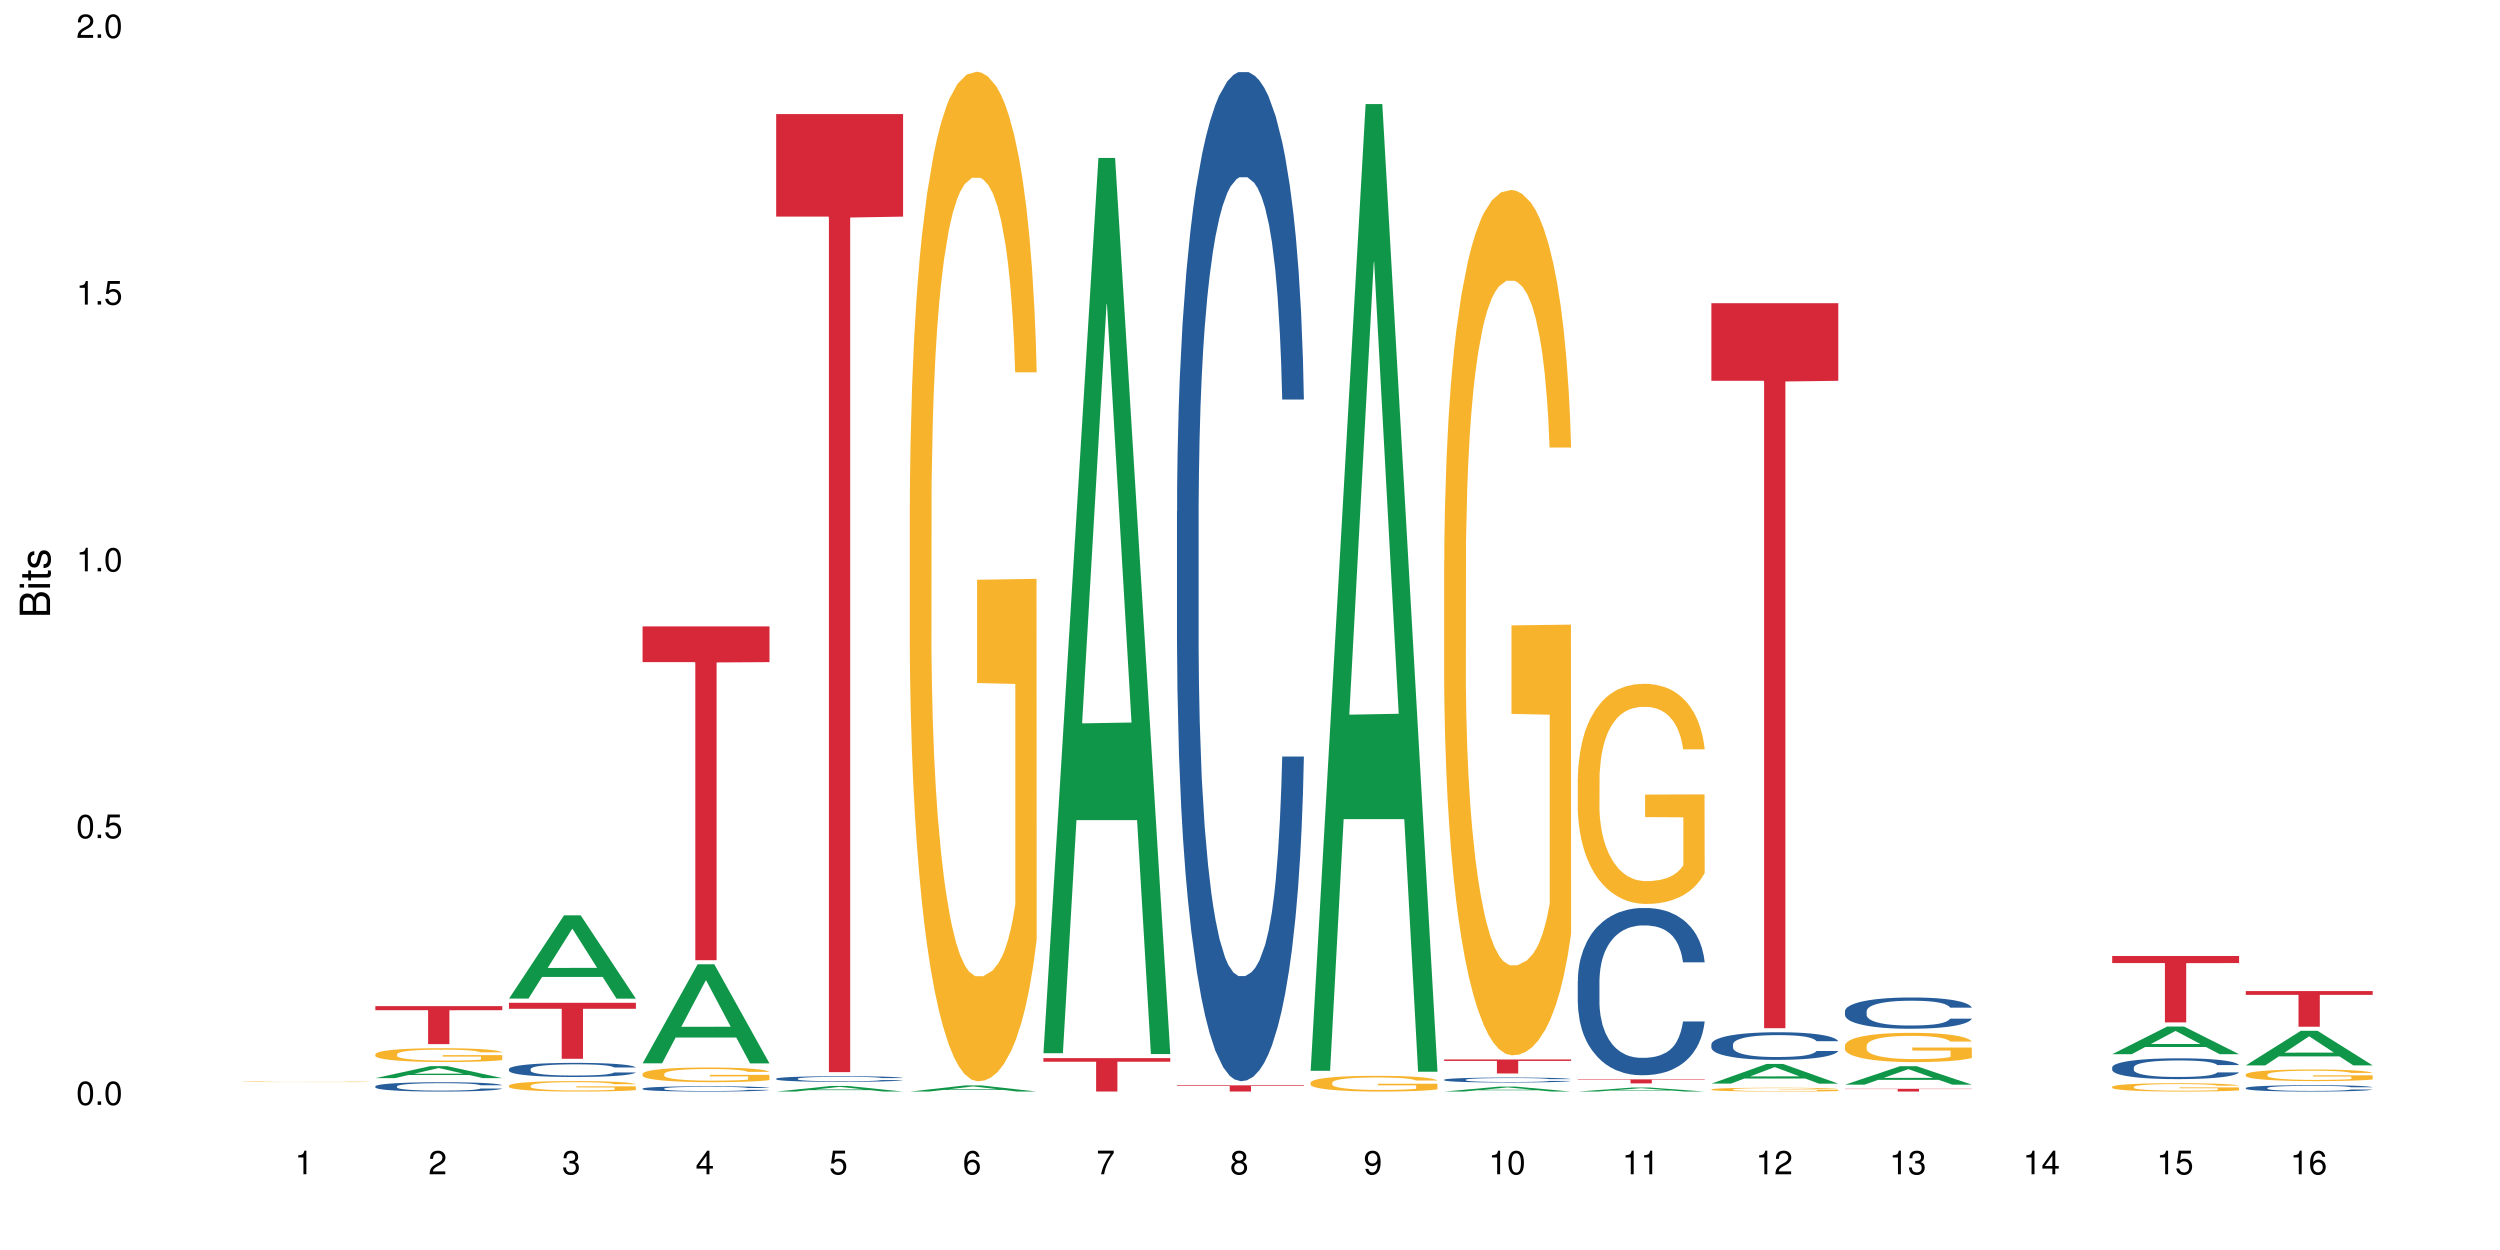 <?xml version="1.0" encoding="UTF-8"?>
<svg xmlns="http://www.w3.org/2000/svg" xmlns:xlink="http://www.w3.org/1999/xlink" width="720pt" height="360pt" viewBox="0 0 720 360" version="1.1">
<defs>
<g>
<symbol overflow="visible" id="glyph0-0">
<path style="stroke:none;" d=""/>
</symbol>
<symbol overflow="visible" id="glyph0-1">
<path style="stroke:none;" d="M 2.641 -6.797 C 2 -6.797 1.422 -6.531 1.078 -6.047 C 0.641 -5.453 0.406 -4.547 0.406 -3.297 C 0.406 -1 1.188 0.219 2.641 0.219 C 4.078 0.219 4.859 -1 4.859 -3.234 C 4.859 -4.562 4.656 -5.438 4.203 -6.047 C 3.844 -6.531 3.281 -6.797 2.641 -6.797 Z M 2.641 -6.047 C 3.547 -6.047 4 -5.125 4 -3.312 C 4 -1.375 3.562 -0.484 2.625 -0.484 C 1.734 -0.484 1.281 -1.422 1.281 -3.281 C 1.281 -5.141 1.734 -6.047 2.641 -6.047 Z M 2.641 -6.047 "/>
</symbol>
<symbol overflow="visible" id="glyph0-2">
<path style="stroke:none;" d="M 1.828 -1 L 0.828 -1 L 0.828 0 L 1.828 0 Z M 1.828 -1 "/>
</symbol>
<symbol overflow="visible" id="glyph0-3">
<path style="stroke:none;" d="M 4.562 -6.797 L 1.062 -6.797 L 0.547 -3.094 L 1.328 -3.094 C 1.719 -3.562 2.047 -3.734 2.578 -3.734 C 3.484 -3.734 4.062 -3.109 4.062 -2.094 C 4.062 -1.125 3.484 -0.531 2.578 -0.531 C 1.828 -0.531 1.375 -0.906 1.188 -1.672 L 0.328 -1.672 C 0.453 -1.109 0.547 -0.844 0.75 -0.594 C 1.125 -0.078 1.828 0.219 2.594 0.219 C 3.969 0.219 4.922 -0.781 4.922 -2.219 C 4.922 -3.562 4.031 -4.484 2.719 -4.484 C 2.25 -4.484 1.859 -4.359 1.469 -4.062 L 1.734 -5.969 L 4.562 -5.969 Z M 4.562 -6.797 "/>
</symbol>
<symbol overflow="visible" id="glyph0-4">
<path style="stroke:none;" d="M 2.484 -4.844 L 2.484 0 L 3.328 0 L 3.328 -6.797 L 2.766 -6.797 C 2.469 -5.75 2.281 -5.609 0.984 -5.453 L 0.984 -4.844 Z M 2.484 -4.844 "/>
</symbol>
<symbol overflow="visible" id="glyph0-5">
<path style="stroke:none;" d="M 4.859 -0.828 L 1.281 -0.828 C 1.359 -1.391 1.672 -1.75 2.5 -2.234 L 3.469 -2.75 C 4.406 -3.266 4.906 -3.969 4.906 -4.812 C 4.906 -5.375 4.672 -5.906 4.266 -6.266 C 3.859 -6.625 3.375 -6.797 2.719 -6.797 C 1.859 -6.797 1.219 -6.5 0.844 -5.922 C 0.609 -5.562 0.5 -5.125 0.484 -4.438 L 1.328 -4.438 C 1.359 -4.906 1.406 -5.188 1.531 -5.406 C 1.75 -5.812 2.188 -6.062 2.703 -6.062 C 3.469 -6.062 4.031 -5.516 4.031 -4.781 C 4.031 -4.25 3.719 -3.797 3.125 -3.438 L 2.234 -2.938 C 0.812 -2.141 0.406 -1.5 0.328 0 L 4.859 0 Z M 4.859 -0.828 "/>
</symbol>
<symbol overflow="visible" id="glyph0-6">
<path style="stroke:none;" d="M 2.125 -3.125 L 2.578 -3.125 C 3.516 -3.125 3.984 -2.703 3.984 -1.891 C 3.984 -1.031 3.469 -0.531 2.578 -0.531 C 1.656 -0.531 1.203 -0.984 1.156 -1.969 L 0.312 -1.969 C 0.344 -1.422 0.438 -1.078 0.609 -0.766 C 0.953 -0.109 1.625 0.219 2.547 0.219 C 3.953 0.219 4.859 -0.609 4.859 -1.906 C 4.859 -2.766 4.516 -3.25 3.703 -3.516 C 4.344 -3.766 4.656 -4.25 4.656 -4.938 C 4.656 -6.109 3.875 -6.797 2.578 -6.797 C 1.203 -6.797 0.484 -6.047 0.453 -4.609 L 1.297 -4.609 C 1.312 -5.016 1.344 -5.25 1.453 -5.453 C 1.641 -5.828 2.062 -6.062 2.594 -6.062 C 3.344 -6.062 3.797 -5.625 3.797 -4.906 C 3.797 -4.422 3.609 -4.141 3.25 -3.984 C 3.016 -3.891 2.719 -3.844 2.125 -3.844 Z M 2.125 -3.125 "/>
</symbol>
<symbol overflow="visible" id="glyph0-7">
<path style="stroke:none;" d="M 3.141 -1.625 L 3.141 0 L 3.984 0 L 3.984 -1.625 L 4.984 -1.625 L 4.984 -2.391 L 3.984 -2.391 L 3.984 -6.797 L 3.359 -6.797 L 0.266 -2.516 L 0.266 -1.625 Z M 3.141 -2.391 L 1 -2.391 L 3.141 -5.359 Z M 3.141 -2.391 "/>
</symbol>
<symbol overflow="visible" id="glyph0-8">
<path style="stroke:none;" d="M 4.781 -5.031 C 4.609 -6.141 3.891 -6.797 2.844 -6.797 C 2.094 -6.797 1.422 -6.438 1.031 -5.828 C 0.609 -5.172 0.406 -4.344 0.406 -3.094 C 0.406 -1.953 0.578 -1.234 0.984 -0.625 C 1.359 -0.078 1.953 0.219 2.703 0.219 C 3.984 0.219 4.922 -0.734 4.922 -2.078 C 4.922 -3.344 4.062 -4.234 2.844 -4.234 C 2.172 -4.234 1.641 -3.969 1.281 -3.469 C 1.281 -5.125 1.828 -6.047 2.797 -6.047 C 3.391 -6.047 3.797 -5.672 3.938 -5.031 Z M 2.734 -3.484 C 3.547 -3.484 4.062 -2.922 4.062 -2 C 4.062 -1.156 3.484 -0.531 2.703 -0.531 C 1.922 -0.531 1.328 -1.188 1.328 -2.047 C 1.328 -2.891 1.906 -3.484 2.734 -3.484 Z M 2.734 -3.484 "/>
</symbol>
<symbol overflow="visible" id="glyph0-9">
<path style="stroke:none;" d="M 4.984 -6.797 L 0.438 -6.797 L 0.438 -5.969 L 4.109 -5.969 C 2.5 -3.656 1.828 -2.234 1.328 0 L 2.219 0 C 2.594 -2.172 3.453 -4.047 4.984 -6.094 Z M 4.984 -6.797 "/>
</symbol>
<symbol overflow="visible" id="glyph0-10">
<path style="stroke:none;" d="M 3.75 -3.578 C 4.453 -4 4.688 -4.344 4.688 -4.984 C 4.688 -6.047 3.844 -6.797 2.641 -6.797 C 1.438 -6.797 0.594 -6.047 0.594 -4.984 C 0.594 -4.359 0.828 -4.016 1.516 -3.578 C 0.734 -3.203 0.359 -2.641 0.359 -1.891 C 0.359 -0.641 1.297 0.219 2.641 0.219 C 3.984 0.219 4.922 -0.641 4.922 -1.875 C 4.922 -2.641 4.531 -3.203 3.75 -3.578 Z M 2.641 -6.047 C 3.359 -6.047 3.812 -5.625 3.812 -4.969 C 3.812 -4.344 3.344 -3.922 2.641 -3.922 C 1.922 -3.922 1.453 -4.344 1.453 -4.984 C 1.453 -5.625 1.922 -6.047 2.641 -6.047 Z M 2.641 -3.203 C 3.484 -3.203 4.062 -2.672 4.062 -1.875 C 4.062 -1.062 3.484 -0.531 2.625 -0.531 C 1.797 -0.531 1.219 -1.078 1.219 -1.875 C 1.219 -2.672 1.797 -3.203 2.641 -3.203 Z M 2.641 -3.203 "/>
</symbol>
<symbol overflow="visible" id="glyph0-11">
<path style="stroke:none;" d="M 0.516 -1.547 C 0.672 -0.438 1.406 0.219 2.438 0.219 C 3.188 0.219 3.859 -0.141 4.266 -0.75 C 4.688 -1.406 4.891 -2.25 4.891 -3.484 C 4.891 -4.625 4.703 -5.359 4.312 -5.953 C 3.938 -6.5 3.344 -6.797 2.594 -6.797 C 1.297 -6.797 0.359 -5.844 0.359 -4.516 C 0.359 -3.25 1.234 -2.344 2.453 -2.344 C 3.094 -2.344 3.562 -2.578 4.016 -3.109 C 4 -1.453 3.469 -0.531 2.5 -0.531 C 1.906 -0.531 1.484 -0.906 1.359 -1.547 Z M 2.578 -6.062 C 3.375 -6.062 3.969 -5.406 3.969 -4.531 C 3.969 -3.688 3.375 -3.094 2.547 -3.094 C 1.734 -3.094 1.234 -3.672 1.234 -4.578 C 1.234 -5.438 1.797 -6.062 2.578 -6.062 Z M 2.578 -6.062 "/>
</symbol>
<symbol overflow="visible" id="glyph1-0">
<path style="stroke:none;" d=""/>
</symbol>
<symbol overflow="visible" id="glyph1-1">
<path style="stroke:none;" d="M 0 -0.953 L 0 -4.891 C 0 -5.719 -0.234 -6.344 -0.734 -6.797 C -1.188 -7.234 -1.812 -7.469 -2.5 -7.469 C -3.547 -7.469 -4.188 -7 -4.625 -5.875 C -4.984 -6.672 -5.641 -7.094 -6.531 -7.094 C -7.156 -7.094 -7.734 -6.859 -8.141 -6.391 C -8.562 -5.938 -8.75 -5.344 -8.75 -4.5 L -8.75 -0.953 Z M -4.984 -2.062 L -7.766 -2.062 L -7.766 -4.219 C -7.766 -4.844 -7.688 -5.203 -7.453 -5.5 C -7.219 -5.812 -6.859 -5.969 -6.375 -5.969 C -5.906 -5.969 -5.531 -5.812 -5.297 -5.5 C -5.062 -5.203 -4.984 -4.844 -4.984 -4.219 Z M -0.984 -2.062 L -4 -2.062 L -4 -4.781 C -4 -5.328 -3.859 -5.688 -3.578 -5.953 C -3.297 -6.219 -2.922 -6.359 -2.484 -6.359 C -2.062 -6.359 -1.688 -6.219 -1.406 -5.953 C -1.109 -5.688 -0.984 -5.328 -0.984 -4.781 Z M -0.984 -2.062 "/>
</symbol>
<symbol overflow="visible" id="glyph1-2">
<path style="stroke:none;" d="M -6.281 -1.797 L -6.281 -0.797 L 0 -0.797 L 0 -1.797 Z M -8.75 -1.797 L -8.75 -0.797 L -7.484 -0.797 L -7.484 -1.797 Z M -8.75 -1.797 "/>
</symbol>
<symbol overflow="visible" id="glyph1-3">
<path style="stroke:none;" d="M -6.281 -3.047 L -6.281 -2.016 L -8.016 -2.016 L -8.016 -1.016 L -6.281 -1.016 L -6.281 -0.172 L -5.469 -0.172 L -5.469 -1.016 L -0.719 -1.016 C -0.078 -1.016 0.281 -1.453 0.281 -2.234 C 0.281 -2.469 0.25 -2.719 0.188 -3.047 L -0.641 -3.047 C -0.609 -2.922 -0.594 -2.766 -0.594 -2.562 C -0.594 -2.141 -0.719 -2.016 -1.156 -2.016 L -5.469 -2.016 L -5.469 -3.047 Z M -6.281 -3.047 "/>
</symbol>
<symbol overflow="visible" id="glyph1-4">
<path style="stroke:none;" d="M -4.531 -5.25 C -5.766 -5.25 -6.469 -4.422 -6.469 -2.969 C -6.469 -1.516 -5.719 -0.562 -4.547 -0.562 C -3.562 -0.562 -3.094 -1.062 -2.734 -2.562 L -2.516 -3.484 C -2.344 -4.188 -2.094 -4.469 -1.625 -4.469 C -1.047 -4.469 -0.641 -3.875 -0.641 -3 C -0.641 -2.453 -0.797 -2 -1.062 -1.75 C -1.25 -1.594 -1.422 -1.531 -1.875 -1.469 L -1.875 -0.406 C -0.422 -0.453 0.281 -1.266 0.281 -2.922 C 0.281 -4.5 -0.5 -5.516 -1.719 -5.516 C -2.656 -5.516 -3.172 -4.984 -3.469 -3.734 L -3.703 -2.766 C -3.891 -1.953 -4.156 -1.609 -4.594 -1.609 C -5.172 -1.609 -5.547 -2.125 -5.547 -2.938 C -5.547 -3.75 -5.203 -4.172 -4.531 -4.203 Z M -4.531 -5.25 "/>
</symbol>
</g>
</defs>
<g id="surface65180">
<rect x="0" y="0" width="720" height="360" style="fill:rgb(100%,100%,100%);fill-opacity:1;stroke:none;"/>
<path style=" stroke:none;fill-rule:nonzero;fill:rgb(96.863%,70.196%,16.863%);fill-opacity:1;" d="M 69.629 311.543 L 69.676 311.543 L 69.852 311.535 L 70.297 311.523 L 70.879 311.516 L 71.5 311.512 L 71.902 311.508 L 72.57 311.504 L 73.152 311.5 L 74.621 311.492 L 76.496 311.488 L 77.52 311.484 L 78.68 311.48 L 80.328 311.48 L 81.086 311.477 L 83.402 311.477 L 86.035 311.473 L 92.098 311.473 L 94.594 311.477 L 96.02 311.477 L 97.133 311.48 L 98.293 311.48 L 99.719 311.484 L 101.055 311.488 L 103.195 311.496 L 104.086 311.5 L 104.844 311.508 L 105.516 311.512 L 105.914 311.52 L 106.184 311.523 L 99.984 311.523 L 99.629 311.52 L 99.227 311.512 L 97.891 311.504 L 97.223 311.504 L 95.973 311.5 L 94.906 311.496 L 93.566 311.492 L 84.16 311.492 L 83.27 311.496 L 82.023 311.496 L 81.266 311.5 L 80.816 311.5 L 79.48 311.504 L 78.59 311.508 L 78.098 311.512 L 77.477 311.516 L 77.027 311.52 L 76.539 311.527 L 76.27 311.531 L 75.914 311.543 L 75.871 311.57 L 76.27 311.582 L 76.629 311.586 L 77.164 311.59 L 77.699 311.598 L 78.633 311.602 L 79.438 311.605 L 80.059 311.609 L 81.266 311.613 L 81.754 311.613 L 82.914 311.617 L 84.117 311.617 L 85.59 311.621 L 95.129 311.621 L 96.285 311.617 L 97.98 311.617 L 98.648 311.613 L 99.273 311.613 L 100.031 311.609 L 100.031 311.574 L 89.02 311.574 L 89.02 311.559 L 106.137 311.559 L 106.184 311.617 L 105.246 311.621 L 104.086 311.625 L 102.973 311.629 L 101.812 311.629 L 100.164 311.633 L 98.828 311.633 L 96.777 311.637 L 94.906 311.637 L 92.941 311.641 L 87.328 311.641 L 85.363 311.637 L 82.379 311.637 L 80.953 311.633 L 79.168 311.629 L 78.012 311.629 L 76.805 311.625 L 75.602 311.621 L 74.531 311.617 L 73.82 311.613 L 73.105 311.609 L 72.348 311.605 L 71.637 311.602 L 71.102 311.594 L 70.609 311.59 L 70.254 311.586 L 69.898 311.578 L 69.719 311.574 L 69.629 311.566 Z M 69.629 311.543 "/>
<path style=" stroke:none;fill-rule:nonzero;fill:rgb(6.275%,58.824%,28.235%);fill-opacity:1;" d="M 108.105 310.5 L 108.145 310.496 L 123.961 307.043 L 128.766 307.043 L 144.66 310.504 L 139.074 310.504 L 135.09 309.598 L 117.637 309.598 L 113.73 310.5 L 108.105 310.5 L 119.312 309.227 L 133.492 309.223 L 126.422 307.605 L 126.344 307.605 L 126.266 307.613 L 119.273 309.223 L 119.312 309.227 Z M 108.105 310.5 "/>
<path style=" stroke:none;fill-rule:nonzero;fill:rgb(14.51%,36.078%,60%);fill-opacity:1;" d="M 108.105 312.852 L 108.152 312.852 L 108.152 312.789 L 108.285 312.699 L 108.598 312.578 L 108.91 312.5 L 109.711 312.352 L 110.824 312.215 L 111.984 312.105 L 112.832 312.043 L 113.59 311.992 L 115.328 311.902 L 116.441 311.855 L 117.645 311.812 L 119.117 311.77 L 120.188 311.746 L 122.594 311.707 L 124.375 311.691 L 125.758 311.684 L 128.746 311.684 L 130.527 311.691 L 131.82 311.703 L 133.246 311.723 L 134.453 311.746 L 136.547 311.801 L 138.418 311.871 L 139.266 311.91 L 140.602 311.984 L 141.629 312.059 L 142.34 312.121 L 143.145 312.215 L 143.855 312.324 L 144.391 312.449 L 144.66 312.555 L 138.418 312.555 L 138.105 312.457 L 137.75 312.379 L 137.082 312.281 L 136.414 312.207 L 135.477 312.137 L 134.629 312.09 L 133.469 312.043 L 132.445 312.016 L 131.375 311.992 L 130.352 311.977 L 128.391 311.961 L 126.117 311.961 L 125.27 311.969 L 123.531 311.988 L 122.594 312.004 L 121.258 312.039 L 120.32 312.07 L 119.207 312.121 L 118.449 312.16 L 117.512 312.227 L 116.844 312.281 L 116.086 312.363 L 115.641 312.426 L 115.238 312.492 L 114.883 312.574 L 114.613 312.66 L 114.438 312.75 L 114.348 312.84 L 114.348 313.223 L 114.438 313.309 L 114.66 313.414 L 115.238 313.562 L 116.086 313.691 L 117.066 313.797 L 118.004 313.871 L 118.539 313.902 L 119.25 313.941 L 120.363 313.992 L 121.969 314.043 L 122.906 314.062 L 124.332 314.082 L 125.805 314.09 L 127.766 314.09 L 129.504 314.082 L 130.664 314.07 L 131.867 314.047 L 133.516 314.008 L 134.539 313.969 L 135.434 313.922 L 136.102 313.875 L 136.547 313.836 L 137.215 313.758 L 137.75 313.676 L 138.152 313.59 L 138.418 313.504 L 144.66 313.504 L 144.391 313.605 L 143.992 313.699 L 143.59 313.77 L 142.965 313.855 L 142.254 313.934 L 141.227 314.02 L 140.379 314.074 L 139.266 314.137 L 138.242 314.184 L 137.125 314.227 L 135.477 314.273 L 134.406 314.301 L 133.246 314.32 L 131.867 314.34 L 130.129 314.359 L 128.254 314.367 L 126.516 314.371 L 124.645 314.367 L 123.262 314.355 L 121.434 314.332 L 119.16 314.289 L 117.512 314.242 L 116.219 314.195 L 115.105 314.148 L 113.855 314.082 L 112.254 313.973 L 111.27 313.891 L 110.602 313.82 L 109.844 313.723 L 109.309 313.637 L 108.688 313.5 L 108.238 313.328 L 108.105 313.191 Z M 108.105 312.852 "/>
<path style=" stroke:none;fill-rule:nonzero;fill:rgb(96.863%,70.196%,16.863%);fill-opacity:1;" d="M 108.105 303.59 L 108.152 303.586 L 108.152 303.512 L 108.328 303.348 L 108.773 303.125 L 109.355 302.938 L 109.98 302.793 L 110.379 302.715 L 111.047 302.609 L 111.629 302.527 L 113.098 302.363 L 114.973 302.211 L 115.996 302.145 L 117.156 302.086 L 118.805 302.016 L 119.562 301.992 L 121.879 301.934 L 124.512 301.895 L 127.406 301.887 L 128.746 301.887 L 130.574 301.902 L 133.07 301.941 L 134.496 301.98 L 135.609 302.016 L 136.77 302.062 L 138.195 302.137 L 139.531 302.223 L 140.602 302.309 L 141.672 302.418 L 142.562 302.535 L 143.32 302.664 L 143.992 302.816 L 144.391 302.941 L 144.66 303.07 L 138.465 303.07 L 138.105 302.941 L 137.707 302.844 L 137.035 302.723 L 136.367 302.637 L 135.699 302.566 L 134.453 302.473 L 133.383 302.414 L 132.043 302.363 L 130.75 302.332 L 129.281 302.309 L 128.391 302.301 L 126.027 302.301 L 123.887 302.328 L 122.637 302.355 L 121.746 302.387 L 120.5 302.441 L 119.742 302.484 L 119.297 302.512 L 117.957 302.625 L 117.066 302.727 L 116.574 302.797 L 115.953 302.906 L 115.508 303.004 L 115.016 303.148 L 114.75 303.258 L 114.391 303.504 L 114.348 304.16 L 114.48 304.297 L 114.75 304.445 L 115.105 304.578 L 115.641 304.715 L 116.176 304.82 L 117.109 304.961 L 117.914 305.055 L 118.539 305.117 L 119.742 305.215 L 120.23 305.25 L 121.391 305.312 L 122.594 305.363 L 124.066 305.406 L 125.18 305.43 L 126.961 305.449 L 129.234 305.449 L 131.91 305.426 L 133.605 305.398 L 134.762 305.367 L 135.52 305.344 L 136.457 305.305 L 137.125 305.266 L 137.75 305.227 L 138.508 305.164 L 138.508 304.297 L 127.496 304.293 L 127.496 303.887 L 144.613 303.883 L 144.66 305.305 L 143.723 305.402 L 142.562 305.496 L 141.449 305.566 L 140.289 305.629 L 138.641 305.699 L 137.305 305.742 L 135.254 305.793 L 133.383 305.824 L 131.422 305.848 L 129.68 305.859 L 127.633 305.863 L 125.805 305.855 L 123.844 305.832 L 122.281 305.805 L 120.855 305.77 L 119.43 305.719 L 117.645 305.645 L 116.488 305.582 L 115.285 305.508 L 114.078 305.414 L 113.012 305.316 L 112.297 305.242 L 111.582 305.152 L 110.824 305.043 L 110.113 304.922 L 109.578 304.809 L 109.086 304.684 L 108.73 304.562 L 108.375 304.398 L 108.195 304.27 L 108.105 304.156 Z M 108.105 303.59 "/>
<path style=" stroke:none;fill-rule:nonzero;fill:rgb(83.922%,15.686%,22.353%);fill-opacity:1;" d="M 108.105 289.766 L 144.66 289.766 L 144.66 290.938 L 129.426 290.949 L 129.426 300.707 L 123.297 300.707 L 123.297 290.957 L 123.207 290.938 L 108.105 290.938 Z M 108.105 289.766 "/>
<path style=" stroke:none;fill-rule:nonzero;fill:rgb(6.275%,58.824%,28.235%);fill-opacity:1;" d="M 146.582 287.598 L 146.621 287.578 L 162.438 263.625 L 167.242 263.625 L 183.137 287.621 L 177.551 287.621 L 173.57 281.359 L 156.113 281.359 L 152.207 287.598 L 146.582 287.598 L 157.793 278.766 L 171.969 278.742 L 164.898 267.547 L 164.82 267.523 L 164.742 267.59 L 157.754 278.742 L 157.793 278.766 Z M 146.582 287.598 "/>
<path style=" stroke:none;fill-rule:nonzero;fill:rgb(14.51%,36.078%,60%);fill-opacity:1;" d="M 146.582 307.879 L 146.629 307.875 L 146.629 307.785 L 146.762 307.645 L 147.074 307.465 L 147.387 307.344 L 148.188 307.125 L 149.301 306.91 L 150.461 306.75 L 151.309 306.652 L 152.066 306.578 L 153.805 306.441 L 154.918 306.371 L 156.121 306.305 L 157.594 306.242 L 158.664 306.207 L 161.07 306.145 L 162.855 306.121 L 164.234 306.109 L 167.223 306.109 L 169.004 306.125 L 170.297 306.145 L 171.727 306.172 L 172.93 306.207 L 175.023 306.289 L 176.895 306.391 L 177.742 306.453 L 179.078 306.566 L 180.105 306.68 L 180.82 306.773 L 181.621 306.91 L 182.336 307.078 L 182.867 307.27 L 183.137 307.43 L 176.895 307.43 L 176.582 307.281 L 176.227 307.164 L 175.559 307.012 L 174.891 306.906 L 173.953 306.797 L 173.105 306.727 L 171.949 306.656 L 170.922 306.609 L 169.852 306.578 L 168.828 306.555 L 166.867 306.531 L 164.594 306.531 L 163.746 306.539 L 162.008 306.57 L 161.07 306.598 L 159.734 306.648 L 158.797 306.695 L 157.684 306.77 L 156.926 306.832 L 155.988 306.93 L 155.32 307.016 L 154.562 307.141 L 154.117 307.23 L 153.715 307.336 L 153.359 307.457 L 153.09 307.59 L 152.914 307.727 L 152.824 307.859 L 152.824 308.438 L 152.914 308.57 L 153.137 308.727 L 153.715 308.953 L 154.562 309.148 L 155.543 309.305 L 156.48 309.418 L 157.016 309.469 L 157.727 309.527 L 158.844 309.602 L 160.445 309.676 L 161.383 309.707 L 162.809 309.734 L 164.281 309.75 L 166.242 309.75 L 167.98 309.734 L 169.141 309.719 L 170.344 309.688 L 171.992 309.625 L 173.016 309.566 L 173.91 309.496 L 174.578 309.426 L 175.023 309.363 L 175.691 309.25 L 176.227 309.125 L 176.629 308.992 L 176.895 308.867 L 183.137 308.867 L 182.867 309.016 L 182.469 309.16 L 182.066 309.27 L 181.441 309.398 L 180.73 309.512 L 179.703 309.645 L 178.855 309.73 L 177.742 309.82 L 176.719 309.891 L 175.602 309.957 L 173.953 310.031 L 172.883 310.066 L 171.727 310.102 L 170.344 310.129 L 168.605 310.156 L 166.73 310.172 L 164.992 310.176 L 163.121 310.168 L 161.738 310.152 L 159.91 310.117 L 157.637 310.051 L 155.988 309.98 L 154.695 309.91 L 153.582 309.836 L 152.332 309.734 L 150.73 309.574 L 149.75 309.445 L 149.078 309.344 L 148.32 309.199 L 147.785 309.066 L 147.164 308.859 L 146.719 308.594 L 146.582 308.391 Z M 146.582 307.879 "/>
<path style=" stroke:none;fill-rule:nonzero;fill:rgb(96.863%,70.196%,16.863%);fill-opacity:1;" d="M 146.582 312.645 L 146.629 312.645 L 146.629 312.59 L 146.805 312.465 L 147.25 312.293 L 147.832 312.152 L 148.457 312.043 L 148.855 311.984 L 149.523 311.902 L 150.105 311.844 L 151.574 311.719 L 153.449 311.602 L 154.473 311.551 L 155.633 311.504 L 157.281 311.453 L 158.039 311.434 L 160.359 311.391 L 162.988 311.363 L 165.887 311.355 L 167.223 311.355 L 169.051 311.367 L 171.547 311.398 L 172.973 311.426 L 174.086 311.453 L 175.246 311.488 L 176.672 311.543 L 178.012 311.609 L 179.078 311.676 L 180.148 311.758 L 181.043 311.848 L 181.801 311.945 L 182.469 312.059 L 182.867 312.156 L 183.137 312.254 L 176.941 312.254 L 176.582 312.156 L 176.184 312.082 L 175.516 311.992 L 174.844 311.926 L 174.176 311.871 L 172.93 311.801 L 171.859 311.758 L 170.52 311.719 L 169.227 311.691 L 167.758 311.676 L 166.867 311.672 L 164.504 311.672 L 162.363 311.691 L 161.117 311.711 L 160.223 311.734 L 158.977 311.777 L 158.219 311.809 L 157.773 311.832 L 156.434 311.918 L 155.543 311.992 L 155.055 312.047 L 154.43 312.129 L 153.984 312.203 L 153.492 312.312 L 153.227 312.395 L 152.867 312.582 L 152.824 313.078 L 152.957 313.184 L 153.227 313.297 L 153.582 313.395 L 154.117 313.5 L 154.652 313.578 L 155.586 313.688 L 156.391 313.758 L 157.016 313.805 L 158.219 313.879 L 158.707 313.906 L 159.867 313.953 L 161.07 313.992 L 162.543 314.027 L 163.656 314.043 L 165.438 314.055 L 167.711 314.055 L 170.387 314.039 L 172.082 314.02 L 173.242 313.996 L 174 313.977 L 174.934 313.945 L 175.602 313.918 L 176.227 313.887 L 176.984 313.84 L 176.984 313.184 L 165.973 313.18 L 165.973 312.871 L 183.094 312.871 L 183.137 313.945 L 182.199 314.02 L 181.043 314.094 L 179.926 314.148 L 178.77 314.195 L 177.117 314.246 L 175.781 314.281 L 173.73 314.316 L 171.859 314.344 L 169.898 314.359 L 168.16 314.367 L 166.109 314.371 L 164.281 314.363 L 162.32 314.348 L 160.758 314.328 L 159.332 314.301 L 157.906 314.262 L 156.121 314.207 L 154.965 314.16 L 153.762 314.102 L 152.555 314.031 L 151.488 313.957 L 150.773 313.898 L 150.059 313.832 L 149.301 313.75 L 148.59 313.656 L 148.055 313.57 L 147.562 313.477 L 147.207 313.383 L 146.852 313.262 L 146.672 313.16 L 146.582 313.074 Z M 146.582 312.645 "/>
<path style=" stroke:none;fill-rule:nonzero;fill:rgb(83.922%,15.686%,22.353%);fill-opacity:1;" d="M 146.582 288.801 L 183.137 288.801 L 183.137 290.527 L 167.902 290.543 L 167.902 304.93 L 161.773 304.93 L 161.773 290.559 L 161.684 290.527 L 146.582 290.527 Z M 146.582 288.801 "/>
<path style=" stroke:none;fill-rule:nonzero;fill:rgb(6.275%,58.824%,28.235%);fill-opacity:1;" d="M 185.059 306.234 L 185.098 306.207 L 200.914 277.711 L 205.719 277.711 L 221.613 306.262 L 216.027 306.262 L 212.047 298.809 L 194.59 298.809 L 190.684 306.234 L 185.059 306.234 L 196.27 295.727 L 210.445 295.699 L 203.375 282.375 L 203.297 282.348 L 203.219 282.43 L 196.23 295.699 L 196.27 295.727 Z M 185.059 306.234 "/>
<path style=" stroke:none;fill-rule:nonzero;fill:rgb(14.51%,36.078%,60%);fill-opacity:1;" d="M 185.059 313.512 L 185.105 313.508 L 185.105 313.477 L 185.238 313.422 L 185.551 313.355 L 185.863 313.309 L 186.664 313.227 L 187.781 313.148 L 188.938 313.086 L 189.785 313.051 L 190.543 313.023 L 192.281 312.973 L 193.395 312.945 L 194.602 312.922 L 196.07 312.898 L 197.141 312.883 L 199.547 312.859 L 201.332 312.852 L 202.711 312.848 L 205.699 312.848 L 207.484 312.852 L 208.773 312.859 L 210.203 312.871 L 211.406 312.883 L 213.5 312.914 L 215.371 312.953 L 216.219 312.977 L 217.559 313.02 L 218.582 313.059 L 219.297 313.098 L 220.098 313.148 L 220.812 313.211 L 221.348 313.281 L 221.613 313.34 L 215.371 313.34 L 215.062 313.285 L 214.703 313.242 L 214.035 313.188 L 213.367 313.145 L 212.43 313.105 L 211.582 313.078 L 210.426 313.051 L 209.398 313.035 L 208.328 313.023 L 207.305 313.016 L 205.344 313.008 L 202.223 313.008 L 200.484 313.02 L 199.547 313.031 L 198.211 313.051 L 197.273 313.066 L 196.16 313.094 L 195.402 313.117 L 194.465 313.156 L 193.797 313.188 L 193.039 313.234 L 192.594 313.27 L 192.191 313.309 L 191.836 313.352 L 191.57 313.402 L 191.391 313.453 L 191.301 313.504 L 191.301 313.719 L 191.391 313.77 L 191.613 313.828 L 192.191 313.914 L 193.039 313.988 L 194.02 314.043 L 194.957 314.086 L 195.492 314.105 L 196.203 314.129 L 197.32 314.156 L 198.922 314.184 L 199.859 314.195 L 201.285 314.207 L 202.758 314.211 L 204.719 314.211 L 206.457 314.207 L 207.617 314.199 L 208.82 314.188 L 210.469 314.164 L 211.496 314.141 L 212.387 314.117 L 213.055 314.09 L 213.5 314.066 L 214.168 314.023 L 214.703 313.977 L 215.105 313.93 L 215.371 313.879 L 221.613 313.879 L 221.348 313.938 L 220.945 313.992 L 220.543 314.031 L 219.918 314.078 L 219.207 314.121 L 218.18 314.172 L 217.336 314.203 L 216.219 314.238 L 215.195 314.266 L 214.078 314.289 L 212.43 314.316 L 211.359 314.332 L 210.203 314.344 L 208.82 314.355 L 207.082 314.363 L 205.211 314.371 L 203.469 314.371 L 201.598 314.367 L 200.215 314.363 L 198.391 314.352 L 196.117 314.324 L 194.465 314.297 L 193.172 314.273 L 192.059 314.242 L 190.812 314.207 L 189.207 314.145 L 188.227 314.098 L 187.555 314.059 L 186.797 314.004 L 186.266 313.957 L 185.641 313.879 L 185.195 313.777 L 185.059 313.703 Z M 185.059 313.512 "/>
<path style=" stroke:none;fill-rule:nonzero;fill:rgb(96.863%,70.196%,16.863%);fill-opacity:1;" d="M 185.059 309.25 L 185.105 309.246 L 185.105 309.172 L 185.281 308.996 L 185.73 308.758 L 186.309 308.562 L 186.934 308.406 L 187.332 308.324 L 188.004 308.211 L 188.582 308.125 L 190.055 307.949 L 191.926 307.789 L 192.949 307.719 L 194.109 307.652 L 195.758 307.582 L 196.516 307.555 L 198.836 307.492 L 201.465 307.453 L 204.363 307.441 L 205.699 307.445 L 207.527 307.461 L 210.023 307.504 L 211.449 307.543 L 212.562 307.582 L 213.723 307.629 L 215.148 307.707 L 216.488 307.801 L 217.559 307.895 L 218.625 308.008 L 219.52 308.133 L 220.277 308.266 L 220.945 308.43 L 221.348 308.566 L 221.613 308.699 L 215.418 308.699 L 215.062 308.566 L 214.66 308.461 L 213.992 308.332 L 213.32 308.242 L 212.652 308.168 L 211.406 308.066 L 210.336 308.004 L 209 307.949 L 207.707 307.918 L 206.234 307.895 L 205.344 307.887 L 202.98 307.887 L 200.84 307.914 L 199.594 307.941 L 198.699 307.973 L 197.453 308.031 L 196.695 308.078 L 196.25 308.109 L 194.91 308.23 L 194.02 308.336 L 193.531 308.41 L 192.906 308.527 L 192.461 308.629 L 191.969 308.785 L 191.703 308.902 L 191.344 309.164 L 191.301 309.859 L 191.434 310.004 L 191.703 310.164 L 192.059 310.301 L 192.594 310.449 L 193.129 310.559 L 194.066 310.711 L 194.867 310.812 L 195.492 310.875 L 196.695 310.98 L 197.184 311.016 L 198.344 311.086 L 199.547 311.141 L 201.02 311.184 L 202.133 311.207 L 203.918 311.227 L 206.191 311.227 L 208.863 311.203 L 210.559 311.172 L 211.719 311.145 L 212.477 311.117 L 213.41 311.074 L 214.078 311.035 L 214.703 310.992 L 215.461 310.926 L 215.461 310.004 L 204.453 310 L 204.453 309.566 L 221.57 309.562 L 221.613 311.074 L 220.676 311.176 L 219.52 311.277 L 218.402 311.355 L 217.246 311.422 L 215.594 311.492 L 214.258 311.539 L 212.207 311.594 L 210.336 311.629 L 208.375 311.652 L 206.637 311.664 L 204.586 311.668 L 202.758 311.66 L 200.797 311.637 L 199.234 311.605 L 197.809 311.566 L 196.383 311.516 L 194.602 311.438 L 193.441 311.371 L 192.238 311.289 L 191.035 311.191 L 189.965 311.09 L 189.25 311.008 L 188.539 310.914 L 187.781 310.801 L 187.066 310.668 L 186.531 310.547 L 186.039 310.414 L 185.684 310.285 L 185.328 310.113 L 185.148 309.973 L 185.059 309.855 Z M 185.059 309.25 "/>
<path style=" stroke:none;fill-rule:nonzero;fill:rgb(83.922%,15.686%,22.353%);fill-opacity:1;" d="M 185.059 180.406 L 221.613 180.406 L 221.613 190.695 L 206.379 190.785 L 206.379 276.531 L 200.25 276.531 L 200.25 190.875 L 200.16 190.695 L 185.059 190.695 Z M 185.059 180.406 "/>
<path style=" stroke:none;fill-rule:nonzero;fill:rgb(6.275%,58.824%,28.235%);fill-opacity:1;" d="M 223.539 314.367 L 223.578 314.367 L 239.391 312.75 L 244.195 312.75 L 260.09 314.371 L 254.504 314.371 L 250.523 313.949 L 233.066 313.949 L 229.16 314.367 L 223.539 314.367 L 234.746 313.773 L 248.922 313.773 L 241.852 313.016 L 241.773 313.016 L 241.695 313.02 L 234.707 313.773 L 234.746 313.773 Z M 223.539 314.367 "/>
<path style=" stroke:none;fill-rule:nonzero;fill:rgb(14.51%,36.078%,60%);fill-opacity:1;" d="M 223.539 310.656 L 223.582 310.656 L 223.582 310.621 L 223.715 310.562 L 224.027 310.492 L 224.34 310.445 L 225.141 310.355 L 226.258 310.273 L 227.414 310.207 L 228.262 310.168 L 229.02 310.141 L 230.758 310.086 L 231.875 310.055 L 233.078 310.031 L 234.547 310.004 L 235.617 309.992 L 238.023 309.969 L 239.809 309.957 L 241.191 309.953 L 244.176 309.953 L 245.961 309.957 L 247.254 309.965 L 248.68 309.977 L 249.883 309.992 L 251.977 310.023 L 253.848 310.066 L 254.695 310.09 L 256.035 310.133 L 257.059 310.18 L 257.773 310.219 L 258.574 310.273 L 259.289 310.34 L 259.824 310.414 L 260.09 310.477 L 253.848 310.477 L 253.539 310.418 L 253.18 310.371 L 252.512 310.312 L 251.844 310.27 L 250.906 310.227 L 250.059 310.199 L 248.902 310.168 L 247.875 310.152 L 246.805 310.141 L 245.781 310.129 L 243.82 310.121 L 241.547 310.121 L 240.699 310.125 L 238.961 310.137 L 238.023 310.145 L 236.688 310.168 L 235.75 310.188 L 234.637 310.215 L 233.879 310.242 L 232.941 310.281 L 232.273 310.312 L 231.516 310.363 L 231.07 310.398 L 230.668 310.441 L 230.312 310.488 L 230.047 310.543 L 229.867 310.598 L 229.777 310.648 L 229.777 310.879 L 229.867 310.934 L 230.09 310.996 L 230.668 311.086 L 231.516 311.164 L 232.496 311.227 L 233.434 311.27 L 233.969 311.289 L 234.68 311.312 L 235.797 311.344 L 237.402 311.375 L 238.336 311.387 L 239.762 311.398 L 241.234 311.402 L 243.195 311.402 L 244.934 311.398 L 246.094 311.391 L 247.297 311.379 L 248.945 311.352 L 249.973 311.328 L 250.863 311.301 L 251.531 311.273 L 251.977 311.25 L 252.645 311.203 L 253.18 311.152 L 253.582 311.102 L 253.848 311.051 L 260.09 311.051 L 259.824 311.109 L 259.422 311.168 L 259.02 311.211 L 258.395 311.262 L 257.684 311.309 L 256.656 311.359 L 255.812 311.395 L 254.695 311.43 L 253.672 311.461 L 252.559 311.484 L 250.906 311.516 L 249.836 311.527 L 248.68 311.543 L 247.297 311.555 L 245.559 311.562 L 243.688 311.57 L 240.074 311.57 L 238.695 311.562 L 236.867 311.551 L 234.594 311.523 L 232.941 311.496 L 231.648 311.465 L 230.535 311.438 L 229.289 311.398 L 227.684 311.332 L 226.703 311.281 L 226.035 311.238 L 225.277 311.184 L 224.742 311.129 L 224.117 311.047 L 223.672 310.941 L 223.539 310.859 Z M 223.539 310.656 "/>
<path style=" stroke:none;fill-rule:nonzero;fill:rgb(83.922%,15.686%,22.353%);fill-opacity:1;" d="M 223.539 32.852 L 260.09 32.852 L 260.09 62.387 L 244.855 62.648 L 244.855 308.773 L 238.727 308.773 L 238.727 62.906 L 238.637 62.387 L 223.539 62.387 Z M 223.539 32.852 "/>
<path style=" stroke:none;fill-rule:nonzero;fill:rgb(6.275%,58.824%,28.235%);fill-opacity:1;" d="M 262.016 314.367 L 262.055 314.367 L 277.871 312.602 L 282.672 312.602 L 298.566 314.371 L 292.984 314.371 L 289 313.91 L 271.543 313.91 L 267.637 314.367 L 262.016 314.367 L 273.223 313.719 L 287.398 313.715 L 280.328 312.891 L 280.25 312.891 L 280.172 312.895 L 273.184 313.715 L 273.223 313.719 Z M 262.016 314.367 "/>
<path style=" stroke:none;fill-rule:nonzero;fill:rgb(96.863%,70.196%,16.863%);fill-opacity:1;" d="M 262.016 145.199 L 262.059 144.934 L 262.059 139.621 L 262.238 127.672 L 262.684 111.211 L 263.262 97.668 L 263.887 87.047 L 264.289 81.469 L 264.957 73.504 L 265.535 67.664 L 267.008 55.715 L 268.879 44.562 L 269.906 39.781 L 271.062 35.266 L 272.711 30.223 L 273.469 28.363 L 275.789 24.113 L 278.418 21.461 L 281.316 20.664 L 282.652 20.93 L 284.48 21.992 L 286.977 24.91 L 288.402 27.566 L 289.52 30.223 L 290.676 33.676 L 292.105 38.984 L 293.441 45.359 L 294.512 51.73 L 295.582 59.695 L 296.473 68.195 L 297.23 77.488 L 297.898 88.641 L 298.301 97.934 L 298.566 107.227 L 292.371 107.227 L 292.016 97.934 L 291.613 90.766 L 290.945 82 L 290.277 75.629 L 289.605 70.582 L 288.359 63.68 L 287.289 59.43 L 285.953 55.715 L 284.66 53.324 L 283.188 51.73 L 282.297 51.199 L 279.934 51.199 L 277.793 53.059 L 276.547 55.184 L 275.656 57.305 L 274.406 61.289 L 273.648 64.477 L 273.203 66.602 L 271.867 74.832 L 270.973 82.266 L 270.484 87.312 L 269.859 95.277 L 269.414 102.445 L 268.922 113.07 L 268.656 121.035 L 268.301 139.09 L 268.254 186.887 L 268.391 196.977 L 268.656 207.863 L 269.012 217.422 L 269.547 227.512 L 270.082 235.215 L 271.02 245.57 L 271.82 252.473 L 272.445 256.988 L 273.648 264.156 L 274.141 266.547 L 275.297 271.328 L 276.5 275.043 L 277.973 278.23 L 279.086 279.824 L 280.871 281.152 L 283.145 281.152 L 285.816 279.559 L 287.512 277.434 L 288.672 275.309 L 289.43 273.449 L 290.363 270.531 L 291.035 267.875 L 291.656 264.953 L 292.414 260.438 L 292.414 196.977 L 281.406 196.711 L 281.406 166.973 L 298.523 166.707 L 298.566 270.531 L 297.633 277.699 L 296.473 284.602 L 295.359 289.914 L 294.199 294.426 L 292.551 299.473 L 291.211 302.66 L 289.16 306.375 L 287.289 308.766 L 285.328 310.359 L 283.59 311.156 L 281.539 311.422 L 279.711 310.891 L 277.75 309.297 L 276.191 307.172 L 274.762 304.52 L 273.336 301.066 L 271.555 295.488 L 270.395 290.977 L 269.191 285.398 L 267.988 278.762 L 266.918 271.594 L 266.203 266.016 L 265.492 259.645 L 264.734 251.676 L 264.02 242.648 L 263.484 234.418 L 262.996 225.125 L 262.637 216.359 L 262.281 204.41 L 262.102 194.852 L 262.016 186.621 Z M 262.016 145.199 "/>
<path style=" stroke:none;fill-rule:nonzero;fill:rgb(6.275%,58.824%,28.235%);fill-opacity:1;" d="M 300.492 303.324 L 300.531 303.082 L 316.348 45.477 L 321.148 45.477 L 337.043 303.566 L 331.461 303.566 L 327.477 236.199 L 310.02 236.199 L 306.113 303.324 L 300.492 303.324 L 311.699 208.328 L 325.875 208.086 L 318.809 87.645 L 318.73 87.402 L 318.652 88.129 L 311.66 208.086 L 311.699 208.328 Z M 300.492 303.324 "/>
<path style=" stroke:none;fill-rule:nonzero;fill:rgb(83.922%,15.686%,22.353%);fill-opacity:1;" d="M 300.492 304.746 L 337.043 304.746 L 337.043 305.777 L 321.809 305.785 L 321.809 314.371 L 315.68 314.371 L 315.68 305.797 L 315.594 305.777 L 300.492 305.777 Z M 300.492 304.746 "/>
<path style=" stroke:none;fill-rule:nonzero;fill:rgb(14.51%,36.078%,60%);fill-opacity:1;" d="M 338.969 147.219 L 339.012 146.953 L 339.012 140.578 L 339.145 130.48 L 339.457 117.73 L 339.77 108.965 L 340.574 93.289 L 341.688 78.148 L 342.848 66.457 L 343.691 59.551 L 344.449 54.238 L 346.191 44.41 L 347.305 39.363 L 348.508 34.844 L 349.98 30.328 L 351.047 27.672 L 353.457 23.422 L 355.238 21.562 L 356.621 20.766 L 359.605 20.766 L 361.391 21.828 L 362.684 23.156 L 364.109 25.281 L 365.312 27.672 L 367.41 33.516 L 369.281 40.957 L 370.129 45.207 L 371.465 53.441 L 372.488 61.41 L 373.203 68.316 L 374.004 78.148 L 374.719 90.102 L 375.254 103.648 L 375.52 115.074 L 369.281 115.074 L 368.969 104.449 L 368.613 96.211 L 367.941 85.32 L 367.273 77.617 L 366.34 69.91 L 365.492 64.863 L 364.332 59.816 L 363.309 56.629 L 362.238 54.238 L 361.211 52.645 L 359.25 51.051 L 356.977 51.051 L 356.129 51.582 L 354.391 53.707 L 353.457 55.566 L 352.117 59.285 L 351.184 62.738 L 350.066 68.051 L 349.309 72.57 L 348.375 79.477 L 347.707 85.586 L 346.949 94.352 L 346.5 100.992 L 346.102 108.434 L 345.742 117.199 L 345.477 126.496 L 345.297 136.324 L 345.207 145.891 L 345.207 187.066 L 345.297 196.629 L 345.52 207.789 L 346.102 223.992 L 346.949 238.07 L 347.93 249.23 L 348.863 257.199 L 349.398 260.918 L 350.113 265.168 L 351.227 270.48 L 352.832 275.797 L 353.77 277.922 L 355.195 280.047 L 356.664 281.109 L 358.625 281.109 L 360.363 280.047 L 361.523 278.719 L 362.727 276.594 L 364.379 272.074 L 365.402 267.824 L 366.293 262.777 L 366.961 257.73 L 367.41 253.48 L 368.078 245.246 L 368.613 236.211 L 369.012 226.914 L 369.281 217.883 L 375.52 217.883 L 375.254 228.508 L 374.852 238.867 L 374.453 246.574 L 373.828 255.871 L 373.113 264.105 L 372.09 273.402 L 371.242 279.516 L 370.129 286.156 L 369.102 291.203 L 367.988 295.719 L 366.34 301.031 L 365.27 303.688 L 364.109 306.078 L 362.727 308.207 L 360.988 310.066 L 359.117 311.129 L 357.379 311.395 L 355.508 310.863 L 354.125 309.801 L 352.297 307.406 L 350.023 302.625 L 348.375 297.578 L 347.082 292.531 L 345.965 287.219 L 344.719 280.047 L 343.113 268.355 L 342.133 259.324 L 341.465 251.887 L 340.707 241.527 L 340.172 232.227 L 339.547 217.352 L 339.102 198.488 L 338.969 183.879 Z M 338.969 147.219 "/>
<path style=" stroke:none;fill-rule:nonzero;fill:rgb(83.922%,15.686%,22.353%);fill-opacity:1;" d="M 338.969 312.574 L 375.52 312.574 L 375.52 312.766 L 360.285 312.766 L 360.285 314.371 L 354.156 314.371 L 354.156 312.77 L 354.07 312.766 L 338.969 312.766 Z M 338.969 312.574 "/>
<path style=" stroke:none;fill-rule:nonzero;fill:rgb(6.275%,58.824%,28.235%);fill-opacity:1;" d="M 377.445 308.398 L 377.484 308.137 L 393.301 29.98 L 398.105 29.98 L 414 308.66 L 408.414 308.66 L 404.43 235.914 L 386.973 235.914 L 383.07 308.398 L 377.445 308.398 L 388.652 205.824 L 402.828 205.562 L 395.762 75.512 L 395.684 75.25 L 395.605 76.035 L 388.613 205.562 L 388.652 205.824 Z M 377.445 308.398 "/>
<path style=" stroke:none;fill-rule:nonzero;fill:rgb(96.863%,70.196%,16.863%);fill-opacity:1;" d="M 377.445 311.781 L 377.488 311.777 L 377.488 311.691 L 377.668 311.508 L 378.113 311.25 L 378.691 311.039 L 379.316 310.875 L 379.719 310.785 L 380.387 310.664 L 380.965 310.57 L 382.438 310.387 L 384.309 310.211 L 385.336 310.137 L 386.496 310.066 L 388.145 309.988 L 388.902 309.957 L 391.219 309.895 L 393.848 309.852 L 396.746 309.84 L 398.086 309.844 L 399.91 309.859 L 402.41 309.906 L 403.836 309.945 L 404.949 309.988 L 406.109 310.043 L 407.535 310.125 L 408.871 310.223 L 409.941 310.324 L 411.012 310.445 L 411.902 310.578 L 412.66 310.723 L 413.328 310.898 L 413.73 311.043 L 414 311.188 L 407.801 311.188 L 407.445 311.043 L 407.043 310.93 L 406.375 310.793 L 405.707 310.695 L 405.039 310.617 L 403.789 310.508 L 402.719 310.441 L 401.383 310.387 L 400.09 310.348 L 398.621 310.324 L 397.727 310.316 L 395.363 310.316 L 393.227 310.344 L 391.977 310.375 L 391.086 310.41 L 389.836 310.473 L 389.078 310.523 L 388.633 310.555 L 387.297 310.684 L 386.406 310.801 L 385.914 310.879 L 385.289 311 L 384.844 311.113 L 384.355 311.277 L 384.086 311.402 L 383.73 311.684 L 383.688 312.43 L 383.82 312.586 L 384.086 312.758 L 384.445 312.906 L 384.98 313.062 L 385.512 313.184 L 386.449 313.344 L 387.254 313.453 L 387.875 313.523 L 389.078 313.633 L 389.57 313.672 L 390.73 313.746 L 391.934 313.805 L 393.402 313.852 L 394.52 313.879 L 396.301 313.898 L 398.574 313.898 L 401.25 313.875 L 402.941 313.84 L 404.102 313.809 L 404.859 313.777 L 405.797 313.734 L 406.465 313.691 L 407.09 313.645 L 407.848 313.574 L 407.848 312.586 L 396.836 312.582 L 396.836 312.121 L 413.953 312.113 L 414 313.734 L 413.062 313.844 L 411.902 313.953 L 410.789 314.035 L 409.629 314.105 L 407.98 314.184 L 406.645 314.234 L 404.594 314.293 L 402.719 314.328 L 400.758 314.355 L 399.02 314.367 L 396.969 314.371 L 395.141 314.363 L 393.18 314.336 L 391.621 314.305 L 390.195 314.262 L 388.77 314.211 L 386.984 314.121 L 385.824 314.051 L 384.621 313.965 L 383.418 313.863 L 382.348 313.75 L 381.637 313.664 L 380.922 313.562 L 380.164 313.441 L 379.449 313.297 L 378.918 313.172 L 378.426 313.027 L 378.07 312.891 L 377.711 312.703 L 377.535 312.555 L 377.445 312.426 Z M 377.445 311.781 "/>
<path style=" stroke:none;fill-rule:nonzero;fill:rgb(6.275%,58.824%,28.235%);fill-opacity:1;" d="M 415.922 314.371 L 415.961 314.367 L 431.777 312.941 L 436.582 312.941 L 452.477 314.371 L 446.891 314.371 L 442.906 313.996 L 425.449 313.996 L 421.547 314.371 L 415.922 314.371 L 427.129 313.844 L 441.305 313.844 L 434.238 313.176 L 434.16 313.172 L 434.082 313.18 L 427.09 313.844 L 427.129 313.844 Z M 415.922 314.371 "/>
<path style=" stroke:none;fill-rule:nonzero;fill:rgb(14.51%,36.078%,60%);fill-opacity:1;" d="M 415.922 310.953 L 415.965 310.953 L 415.965 310.922 L 416.102 310.871 L 416.414 310.809 L 416.723 310.766 L 417.527 310.691 L 418.641 310.617 L 419.801 310.559 L 420.648 310.523 L 421.406 310.496 L 423.145 310.449 L 424.258 310.426 L 425.461 310.402 L 426.934 310.379 L 428.004 310.367 L 430.41 310.348 L 432.191 310.336 L 433.574 310.332 L 436.562 310.332 L 438.344 310.34 L 439.637 310.344 L 441.062 310.355 L 442.266 310.367 L 444.363 310.395 L 446.234 310.434 L 447.082 310.453 L 448.418 310.492 L 449.445 310.531 L 450.156 310.566 L 450.961 310.617 L 451.672 310.676 L 452.207 310.742 L 452.477 310.797 L 446.234 310.797 L 445.922 310.746 L 445.566 310.703 L 444.898 310.652 L 444.227 310.613 L 443.293 310.574 L 442.445 310.551 L 441.285 310.523 L 440.262 310.508 L 439.191 310.496 L 438.164 310.488 L 436.203 310.48 L 433.93 310.48 L 433.086 310.484 L 431.348 310.496 L 430.41 310.504 L 429.074 310.523 L 428.137 310.539 L 427.023 310.566 L 426.266 310.586 L 425.328 310.621 L 424.66 310.652 L 423.902 310.695 L 423.457 310.727 L 423.055 310.766 L 422.699 310.809 L 422.43 310.852 L 422.254 310.902 L 422.164 310.949 L 422.164 311.152 L 422.254 311.199 L 422.477 311.254 L 423.055 311.332 L 423.902 311.402 L 424.883 311.457 L 425.816 311.496 L 426.352 311.516 L 427.066 311.535 L 428.18 311.562 L 429.785 311.586 L 430.723 311.598 L 432.148 311.609 L 433.621 311.613 L 435.582 311.613 L 437.32 311.609 L 438.477 311.602 L 439.68 311.59 L 441.332 311.57 L 442.355 311.547 L 443.246 311.523 L 443.918 311.5 L 444.363 311.477 L 445.031 311.438 L 445.566 311.391 L 445.969 311.348 L 446.234 311.301 L 452.477 311.301 L 452.207 311.355 L 451.805 311.406 L 451.406 311.445 L 450.781 311.488 L 450.066 311.531 L 449.043 311.574 L 448.195 311.605 L 447.082 311.637 L 446.055 311.664 L 444.941 311.684 L 443.293 311.711 L 442.223 311.723 L 441.062 311.734 L 439.68 311.746 L 437.941 311.754 L 436.07 311.762 L 434.332 311.762 L 432.461 311.758 L 431.078 311.754 L 429.25 311.742 L 426.977 311.719 L 425.328 311.695 L 424.035 311.668 L 422.922 311.645 L 421.672 311.609 L 420.066 311.551 L 419.086 311.508 L 418.418 311.469 L 417.66 311.418 L 417.125 311.371 L 416.5 311.301 L 416.055 311.207 L 415.922 311.137 Z M 415.922 310.953 "/>
<path style=" stroke:none;fill-rule:nonzero;fill:rgb(96.863%,70.196%,16.863%);fill-opacity:1;" d="M 415.922 161.449 L 415.965 161.223 L 415.965 156.668 L 416.145 146.426 L 416.59 132.312 L 417.172 120.707 L 417.793 111.602 L 418.195 106.82 L 418.863 99.992 L 419.445 94.984 L 420.914 84.742 L 422.785 75.184 L 423.812 71.086 L 424.973 67.215 L 426.621 62.891 L 427.379 61.297 L 429.695 57.656 L 432.328 55.379 L 435.223 54.695 L 436.562 54.926 L 438.391 55.836 L 440.887 58.34 L 442.312 60.613 L 443.426 62.891 L 444.586 65.852 L 446.012 70.402 L 447.348 75.863 L 448.418 81.328 L 449.488 88.156 L 450.379 95.441 L 451.137 103.406 L 451.805 112.965 L 452.207 120.934 L 452.477 128.898 L 446.277 128.898 L 445.922 120.934 L 445.52 114.789 L 444.852 107.277 L 444.184 101.812 L 443.516 97.488 L 442.266 91.57 L 441.195 87.93 L 439.859 84.742 L 438.566 82.691 L 437.098 81.328 L 436.203 80.871 L 433.844 80.871 L 431.703 82.465 L 430.453 84.285 L 429.562 86.109 L 428.316 89.523 L 427.559 92.254 L 427.109 94.074 L 425.773 101.129 L 424.883 107.504 L 424.391 111.828 L 423.77 118.656 L 423.32 124.801 L 422.832 133.906 L 422.562 140.734 L 422.207 156.215 L 422.164 197.184 L 422.297 205.832 L 422.562 215.168 L 422.922 223.359 L 423.457 232.008 L 423.992 238.609 L 424.926 247.488 L 425.73 253.406 L 426.352 257.273 L 427.559 263.422 L 428.047 265.469 L 429.207 269.566 L 430.41 272.754 L 431.879 275.484 L 432.996 276.852 L 434.777 277.988 L 437.051 277.988 L 439.727 276.621 L 441.422 274.801 L 442.578 272.98 L 443.336 271.387 L 444.273 268.883 L 444.941 266.605 L 445.566 264.105 L 446.324 260.234 L 446.324 205.832 L 435.312 205.605 L 435.312 180.113 L 452.43 179.887 L 452.477 268.883 L 451.539 275.027 L 450.379 280.945 L 449.266 285.5 L 448.105 289.367 L 446.457 293.695 L 445.121 296.426 L 443.07 299.613 L 441.195 301.66 L 439.234 303.027 L 437.496 303.707 L 435.445 303.938 L 433.621 303.48 L 431.656 302.117 L 430.098 300.293 L 428.672 298.02 L 427.246 295.059 L 425.461 290.281 L 424.301 286.41 L 423.098 281.629 L 421.895 275.941 L 420.824 269.793 L 420.113 265.016 L 419.398 259.551 L 418.641 252.723 L 417.93 244.984 L 417.395 237.926 L 416.902 229.961 L 416.547 222.449 L 416.191 212.207 L 416.012 204.012 L 415.922 196.957 Z M 415.922 161.449 "/>
<path style=" stroke:none;fill-rule:nonzero;fill:rgb(83.922%,15.686%,22.353%);fill-opacity:1;" d="M 415.922 305.117 L 452.477 305.117 L 452.477 305.547 L 437.242 305.551 L 437.242 309.152 L 431.113 309.152 L 431.113 305.555 L 431.023 305.547 L 415.922 305.547 Z M 415.922 305.117 "/>
<path style=" stroke:none;fill-rule:nonzero;fill:rgb(6.275%,58.824%,28.235%);fill-opacity:1;" d="M 454.398 314.371 L 454.438 314.367 L 470.254 313.203 L 475.059 313.203 L 490.953 314.371 L 485.367 314.371 L 481.383 314.066 L 463.93 314.066 L 460.023 314.371 L 454.398 314.371 L 465.605 313.938 L 479.781 313.938 L 472.715 313.391 L 472.637 313.391 L 472.559 313.395 L 465.566 313.938 L 465.605 313.938 Z M 454.398 314.371 "/>
<path style=" stroke:none;fill-rule:nonzero;fill:rgb(14.51%,36.078%,60%);fill-opacity:1;" d="M 454.398 282.473 L 454.445 282.43 L 454.445 281.375 L 454.578 279.703 L 454.891 277.59 L 455.203 276.137 L 456.004 273.539 L 457.117 271.031 L 458.277 269.094 L 459.125 267.949 L 459.883 267.07 L 461.621 265.441 L 462.734 264.605 L 463.938 263.859 L 465.41 263.109 L 466.48 262.668 L 468.887 261.965 L 470.668 261.656 L 472.051 261.527 L 475.039 261.527 L 476.82 261.703 L 478.113 261.922 L 479.539 262.273 L 480.742 262.668 L 482.84 263.637 L 484.711 264.871 L 485.559 265.574 L 486.895 266.938 L 487.922 268.258 L 488.633 269.402 L 489.438 271.031 L 490.148 273.012 L 490.684 275.258 L 490.953 277.148 L 484.711 277.148 L 484.398 275.391 L 484.043 274.023 L 483.375 272.219 L 482.707 270.945 L 481.77 269.668 L 480.922 268.832 L 479.762 267.996 L 478.738 267.469 L 477.668 267.07 L 476.645 266.809 L 474.68 266.543 L 472.406 266.543 L 471.562 266.629 L 469.824 266.984 L 468.887 267.289 L 467.551 267.906 L 466.613 268.48 L 465.5 269.359 L 464.742 270.109 L 463.805 271.25 L 463.137 272.266 L 462.379 273.715 L 461.934 274.816 L 461.531 276.051 L 461.176 277.5 L 460.906 279.043 L 460.73 280.672 L 460.641 282.254 L 460.641 289.074 L 460.73 290.66 L 460.953 292.508 L 461.531 295.195 L 462.379 297.527 L 463.359 299.375 L 464.297 300.695 L 464.828 301.312 L 465.543 302.016 L 466.656 302.895 L 468.262 303.777 L 469.199 304.129 L 470.625 304.48 L 472.098 304.656 L 474.059 304.656 L 475.797 304.48 L 476.953 304.258 L 478.16 303.906 L 479.809 303.16 L 480.832 302.457 L 481.727 301.617 L 482.395 300.781 L 482.84 300.078 L 483.508 298.715 L 484.043 297.219 L 484.445 295.676 L 484.711 294.18 L 490.953 294.18 L 490.684 295.941 L 490.285 297.656 L 489.883 298.934 L 489.258 300.477 L 488.547 301.84 L 487.52 303.379 L 486.672 304.391 L 485.559 305.492 L 484.531 306.328 L 483.418 307.078 L 481.77 307.957 L 480.699 308.398 L 479.539 308.793 L 478.16 309.145 L 476.422 309.453 L 474.547 309.629 L 472.809 309.672 L 470.938 309.586 L 469.555 309.41 L 467.727 309.012 L 465.453 308.219 L 463.805 307.383 L 462.512 306.547 L 461.398 305.668 L 460.148 304.48 L 458.543 302.543 L 457.562 301.047 L 456.895 299.816 L 456.137 298.098 L 455.602 296.559 L 454.98 294.094 L 454.531 290.969 L 454.398 288.547 Z M 454.398 282.473 "/>
<path style=" stroke:none;fill-rule:nonzero;fill:rgb(96.863%,70.196%,16.863%);fill-opacity:1;" d="M 454.398 224.094 L 454.445 224.035 L 454.445 222.875 L 454.621 220.27 L 455.066 216.68 L 455.648 213.727 L 456.27 211.41 L 456.672 210.191 L 457.34 208.457 L 457.922 207.18 L 459.391 204.574 L 461.266 202.145 L 462.289 201.102 L 463.449 200.117 L 465.098 199.016 L 465.855 198.609 L 468.172 197.684 L 470.805 197.105 L 473.699 196.93 L 475.039 196.988 L 476.867 197.219 L 479.363 197.859 L 480.789 198.438 L 481.902 199.016 L 483.062 199.77 L 484.488 200.926 L 485.824 202.316 L 486.895 203.707 L 487.965 205.445 L 488.855 207.297 L 489.613 209.324 L 490.285 211.758 L 490.684 213.785 L 490.953 215.812 L 484.758 215.812 L 484.398 213.785 L 484 212.219 L 483.328 210.309 L 482.66 208.918 L 481.992 207.82 L 480.742 206.312 L 479.676 205.387 L 478.336 204.574 L 477.043 204.055 L 475.574 203.707 L 474.68 203.59 L 472.32 203.59 L 470.18 203.996 L 468.93 204.461 L 468.039 204.922 L 466.793 205.793 L 466.035 206.488 L 465.586 206.949 L 464.25 208.746 L 463.359 210.367 L 462.867 211.469 L 462.246 213.203 L 461.801 214.77 L 461.309 217.086 L 461.043 218.82 L 460.684 222.762 L 460.641 233.184 L 460.773 235.387 L 461.043 237.758 L 461.398 239.844 L 461.934 242.047 L 462.469 243.727 L 463.402 245.984 L 464.207 247.488 L 464.828 248.473 L 466.035 250.039 L 466.523 250.559 L 467.684 251.602 L 468.887 252.41 L 470.359 253.105 L 471.473 253.453 L 473.254 253.742 L 475.527 253.742 L 478.203 253.395 L 479.898 252.934 L 481.055 252.469 L 481.812 252.062 L 482.75 251.426 L 483.418 250.848 L 484.043 250.211 L 484.801 249.227 L 484.801 235.387 L 473.789 235.328 L 473.789 228.84 L 490.906 228.781 L 490.953 251.426 L 490.016 252.992 L 488.855 254.496 L 487.742 255.656 L 486.582 256.641 L 484.934 257.738 L 483.598 258.434 L 481.547 259.246 L 479.676 259.766 L 477.711 260.113 L 475.973 260.289 L 473.922 260.348 L 472.098 260.23 L 470.133 259.883 L 468.574 259.418 L 467.148 258.84 L 465.723 258.086 L 463.938 256.871 L 462.781 255.887 L 461.574 254.672 L 460.371 253.223 L 459.301 251.66 L 458.59 250.441 L 457.875 249.055 L 457.117 247.316 L 456.406 245.348 L 455.871 243.551 L 455.379 241.523 L 455.023 239.613 L 454.668 237.008 L 454.488 234.922 L 454.398 233.125 Z M 454.398 224.094 "/>
<path style=" stroke:none;fill-rule:nonzero;fill:rgb(83.922%,15.686%,22.353%);fill-opacity:1;" d="M 454.398 310.852 L 490.953 310.852 L 490.953 310.977 L 475.719 310.98 L 475.719 312.023 L 469.59 312.023 L 469.59 310.98 L 469.5 310.977 L 454.398 310.977 Z M 454.398 310.852 "/>
<path style=" stroke:none;fill-rule:nonzero;fill:rgb(6.275%,58.824%,28.235%);fill-opacity:1;" d="M 492.875 312.082 L 492.914 312.078 L 508.73 306.422 L 513.535 306.422 L 529.43 312.09 L 523.844 312.09 L 519.859 310.609 L 502.406 310.609 L 498.5 312.082 L 492.875 312.082 L 504.086 309.996 L 518.262 309.992 L 511.191 307.348 L 511.113 307.34 L 511.035 307.359 L 504.047 309.992 L 504.086 309.996 Z M 492.875 312.082 "/>
<path style=" stroke:none;fill-rule:nonzero;fill:rgb(14.51%,36.078%,60%);fill-opacity:1;" d="M 492.875 300.75 L 492.922 300.742 L 492.922 300.57 L 493.055 300.293 L 493.367 299.945 L 493.68 299.703 L 494.48 299.277 L 495.594 298.863 L 496.754 298.543 L 497.602 298.352 L 498.359 298.207 L 500.098 297.938 L 501.211 297.801 L 502.414 297.676 L 503.887 297.555 L 504.957 297.48 L 507.363 297.363 L 509.148 297.312 L 510.527 297.293 L 513.516 297.293 L 515.297 297.32 L 516.59 297.355 L 518.016 297.414 L 519.223 297.48 L 521.316 297.641 L 523.188 297.844 L 524.035 297.961 L 525.371 298.188 L 526.398 298.402 L 527.109 298.594 L 527.914 298.863 L 528.625 299.188 L 529.16 299.559 L 529.43 299.871 L 523.188 299.871 L 522.875 299.582 L 522.52 299.355 L 521.852 299.059 L 521.184 298.848 L 520.246 298.637 L 519.398 298.5 L 518.242 298.359 L 517.215 298.273 L 516.145 298.207 L 515.121 298.164 L 513.16 298.121 L 510.887 298.121 L 510.039 298.137 L 508.301 298.191 L 507.363 298.242 L 506.027 298.344 L 505.09 298.441 L 503.977 298.586 L 503.219 298.707 L 502.281 298.898 L 501.613 299.066 L 500.855 299.305 L 500.41 299.488 L 500.008 299.691 L 499.652 299.93 L 499.383 300.184 L 499.207 300.453 L 499.117 300.715 L 499.117 301.84 L 499.207 302.102 L 499.43 302.406 L 500.008 302.852 L 500.855 303.234 L 501.836 303.543 L 502.773 303.758 L 503.309 303.859 L 504.02 303.977 L 505.133 304.121 L 506.738 304.27 L 507.676 304.324 L 509.102 304.383 L 510.574 304.414 L 512.535 304.414 L 514.273 304.383 L 515.434 304.348 L 516.637 304.289 L 518.285 304.168 L 519.309 304.051 L 520.203 303.91 L 520.871 303.773 L 521.316 303.656 L 521.984 303.434 L 522.52 303.184 L 522.922 302.93 L 523.188 302.684 L 529.43 302.684 L 529.16 302.973 L 528.762 303.258 L 528.359 303.469 L 527.734 303.723 L 527.023 303.949 L 525.996 304.203 L 525.148 304.371 L 524.035 304.551 L 523.012 304.688 L 521.895 304.812 L 520.246 304.957 L 519.176 305.031 L 518.016 305.098 L 516.637 305.156 L 514.898 305.207 L 513.023 305.234 L 511.285 305.242 L 509.414 305.227 L 508.031 305.199 L 506.203 305.133 L 503.93 305 L 502.281 304.863 L 500.988 304.727 L 499.875 304.582 L 498.625 304.383 L 497.023 304.062 L 496.039 303.816 L 495.371 303.613 L 494.613 303.332 L 494.078 303.074 L 493.457 302.668 L 493.008 302.152 L 492.875 301.754 Z M 492.875 300.75 "/>
<path style=" stroke:none;fill-rule:nonzero;fill:rgb(96.863%,70.196%,16.863%);fill-opacity:1;" d="M 492.875 313.742 L 492.922 313.738 L 492.922 313.719 L 493.098 313.672 L 493.543 313.613 L 494.125 313.559 L 494.75 313.52 L 495.148 313.5 L 495.816 313.469 L 496.398 313.445 L 497.867 313.402 L 499.742 313.359 L 500.766 313.34 L 501.926 313.324 L 503.574 313.305 L 504.332 313.297 L 506.648 313.281 L 509.281 313.27 L 513.516 313.27 L 515.344 313.273 L 517.84 313.285 L 519.266 313.293 L 520.379 313.305 L 521.539 313.316 L 522.965 313.336 L 524.305 313.363 L 525.371 313.387 L 526.441 313.414 L 527.336 313.449 L 528.094 313.484 L 528.762 313.527 L 529.16 313.562 L 529.43 313.598 L 523.234 313.598 L 522.875 313.562 L 522.477 313.535 L 521.805 313.5 L 521.137 313.477 L 520.469 313.457 L 519.223 313.43 L 518.152 313.414 L 516.812 313.402 L 515.52 313.391 L 514.051 313.387 L 513.16 313.383 L 510.797 313.383 L 508.656 313.391 L 507.406 313.398 L 506.516 313.406 L 505.27 313.422 L 504.512 313.434 L 504.066 313.441 L 502.727 313.473 L 501.836 313.5 L 501.344 313.52 L 500.723 313.551 L 500.277 313.578 L 499.785 313.617 L 499.52 313.648 L 499.16 313.719 L 499.117 313.898 L 499.25 313.938 L 499.52 313.977 L 499.875 314.016 L 500.41 314.051 L 500.945 314.082 L 501.879 314.121 L 502.684 314.148 L 503.309 314.164 L 504.512 314.191 L 505 314.199 L 506.16 314.219 L 507.363 314.234 L 508.836 314.246 L 509.949 314.25 L 511.73 314.254 L 514.004 314.254 L 516.68 314.25 L 518.375 314.242 L 519.531 314.234 L 520.289 314.227 L 521.227 314.215 L 521.895 314.207 L 522.52 314.195 L 523.277 314.176 L 523.277 313.938 L 512.266 313.938 L 512.266 313.824 L 529.383 313.82 L 529.43 314.215 L 528.492 314.242 L 527.336 314.27 L 526.219 314.289 L 525.062 314.305 L 523.41 314.324 L 522.074 314.336 L 520.023 314.352 L 518.152 314.359 L 516.191 314.367 L 514.453 314.371 L 512.402 314.371 L 510.574 314.367 L 508.613 314.363 L 507.051 314.355 L 504.199 314.332 L 502.414 314.309 L 501.258 314.293 L 500.055 314.273 L 498.848 314.246 L 497.781 314.219 L 497.066 314.199 L 496.352 314.176 L 495.594 314.145 L 494.883 314.109 L 494.348 314.078 L 493.855 314.043 L 493.5 314.012 L 493.145 313.965 L 492.965 313.93 L 492.875 313.898 Z M 492.875 313.742 "/>
<path style=" stroke:none;fill-rule:nonzero;fill:rgb(83.922%,15.686%,22.353%);fill-opacity:1;" d="M 492.875 87.324 L 529.43 87.324 L 529.43 109.672 L 514.195 109.867 L 514.195 296.113 L 508.066 296.113 L 508.066 110.062 L 507.977 109.672 L 492.875 109.672 Z M 492.875 87.324 "/>
<path style=" stroke:none;fill-rule:nonzero;fill:rgb(6.275%,58.824%,28.235%);fill-opacity:1;" d="M 531.352 312.387 L 531.391 312.383 L 547.207 307.07 L 552.012 307.07 L 567.906 312.391 L 562.32 312.391 L 558.34 311.004 L 540.883 311.004 L 536.977 312.387 L 531.352 312.387 L 542.562 310.426 L 556.738 310.422 L 549.668 307.938 L 549.59 307.934 L 549.512 307.949 L 542.523 310.422 L 542.562 310.426 Z M 531.352 312.387 "/>
<path style=" stroke:none;fill-rule:nonzero;fill:rgb(14.51%,36.078%,60%);fill-opacity:1;" d="M 531.352 291.195 L 531.398 291.188 L 531.398 290.988 L 531.531 290.676 L 531.844 290.281 L 532.156 290.012 L 532.957 289.527 L 534.07 289.059 L 535.23 288.695 L 536.078 288.48 L 536.836 288.316 L 538.574 288.012 L 539.688 287.855 L 540.891 287.715 L 542.363 287.578 L 543.434 287.492 L 545.84 287.363 L 547.625 287.305 L 549.004 287.281 L 551.992 287.281 L 553.773 287.312 L 555.066 287.355 L 556.496 287.422 L 557.699 287.492 L 559.793 287.676 L 561.664 287.906 L 562.512 288.035 L 563.852 288.293 L 564.875 288.539 L 565.59 288.754 L 566.391 289.059 L 567.105 289.426 L 567.637 289.848 L 567.906 290.199 L 561.664 290.199 L 561.352 289.871 L 560.996 289.617 L 560.328 289.277 L 559.66 289.039 L 558.723 288.801 L 557.875 288.645 L 556.719 288.488 L 555.691 288.391 L 554.621 288.316 L 553.598 288.266 L 551.637 288.219 L 549.363 288.219 L 548.516 288.234 L 546.777 288.301 L 545.84 288.359 L 544.504 288.473 L 543.566 288.578 L 542.453 288.746 L 541.695 288.883 L 540.758 289.098 L 540.09 289.285 L 539.332 289.559 L 538.887 289.766 L 538.484 289.996 L 538.129 290.266 L 537.859 290.555 L 537.684 290.859 L 537.594 291.152 L 537.594 292.43 L 537.684 292.727 L 537.906 293.07 L 538.484 293.57 L 539.332 294.008 L 540.312 294.352 L 541.25 294.602 L 541.785 294.715 L 542.496 294.848 L 543.613 295.012 L 545.215 295.176 L 546.152 295.242 L 547.578 295.309 L 549.051 295.34 L 551.012 295.34 L 552.75 295.309 L 553.91 295.266 L 555.113 295.199 L 556.762 295.062 L 557.789 294.93 L 558.68 294.773 L 559.348 294.617 L 559.793 294.484 L 560.461 294.23 L 560.996 293.949 L 561.398 293.664 L 561.664 293.383 L 567.906 293.383 L 567.637 293.711 L 567.238 294.031 L 566.836 294.27 L 566.211 294.559 L 565.5 294.812 L 564.473 295.102 L 563.625 295.289 L 562.512 295.496 L 561.488 295.652 L 560.371 295.793 L 558.723 295.957 L 557.652 296.039 L 556.496 296.113 L 555.113 296.18 L 553.375 296.238 L 551.5 296.27 L 549.762 296.277 L 547.891 296.262 L 546.508 296.23 L 544.68 296.156 L 542.406 296.008 L 540.758 295.852 L 539.465 295.695 L 538.352 295.531 L 537.102 295.309 L 535.5 294.945 L 534.52 294.664 L 533.848 294.438 L 533.09 294.113 L 532.555 293.828 L 531.934 293.367 L 531.488 292.781 L 531.352 292.332 Z M 531.352 291.195 "/>
<path style=" stroke:none;fill-rule:nonzero;fill:rgb(96.863%,70.196%,16.863%);fill-opacity:1;" d="M 531.352 301.07 L 531.398 301.062 L 531.398 300.906 L 531.574 300.562 L 532.023 300.082 L 532.602 299.691 L 533.227 299.383 L 533.625 299.223 L 534.297 298.988 L 534.875 298.82 L 536.344 298.473 L 538.219 298.152 L 539.242 298.012 L 540.402 297.883 L 542.051 297.734 L 542.809 297.68 L 545.129 297.559 L 547.758 297.48 L 550.656 297.457 L 551.992 297.465 L 553.82 297.496 L 556.316 297.582 L 557.742 297.656 L 558.855 297.734 L 560.016 297.836 L 561.441 297.988 L 562.781 298.172 L 563.852 298.359 L 564.918 298.59 L 565.812 298.836 L 566.57 299.105 L 567.238 299.43 L 567.637 299.699 L 567.906 299.969 L 561.711 299.969 L 561.352 299.699 L 560.953 299.492 L 560.285 299.234 L 559.613 299.051 L 558.945 298.906 L 557.699 298.703 L 556.629 298.582 L 555.289 298.473 L 554 298.406 L 552.527 298.359 L 551.637 298.344 L 549.273 298.344 L 547.133 298.398 L 545.887 298.457 L 544.992 298.52 L 543.746 298.637 L 542.988 298.727 L 542.543 298.789 L 541.203 299.027 L 540.312 299.242 L 539.824 299.391 L 539.199 299.621 L 538.754 299.828 L 538.262 300.137 L 537.996 300.367 L 537.637 300.891 L 537.594 302.277 L 537.727 302.57 L 537.996 302.887 L 538.352 303.164 L 538.887 303.457 L 539.422 303.68 L 540.359 303.98 L 541.16 304.18 L 541.785 304.312 L 542.988 304.52 L 543.477 304.59 L 544.637 304.727 L 545.84 304.836 L 547.312 304.926 L 548.426 304.973 L 550.211 305.012 L 552.484 305.012 L 555.156 304.965 L 556.852 304.902 L 558.012 304.844 L 558.77 304.789 L 559.703 304.703 L 560.371 304.625 L 560.996 304.543 L 561.754 304.41 L 561.754 302.57 L 550.742 302.562 L 550.742 301.699 L 567.863 301.691 L 567.906 304.703 L 566.969 304.91 L 565.812 305.113 L 564.695 305.266 L 563.539 305.398 L 561.887 305.543 L 560.551 305.637 L 558.5 305.742 L 556.629 305.812 L 554.668 305.859 L 552.93 305.883 L 550.879 305.891 L 549.051 305.875 L 547.09 305.828 L 545.527 305.766 L 544.102 305.691 L 542.676 305.59 L 540.891 305.426 L 539.734 305.297 L 538.531 305.137 L 537.328 304.941 L 536.258 304.734 L 535.543 304.574 L 534.828 304.387 L 534.07 304.156 L 533.359 303.895 L 532.824 303.656 L 532.332 303.387 L 531.977 303.133 L 531.621 302.785 L 531.441 302.508 L 531.352 302.27 Z M 531.352 301.07 "/>
<path style=" stroke:none;fill-rule:nonzero;fill:rgb(83.922%,15.686%,22.353%);fill-opacity:1;" d="M 531.352 313.57 L 567.906 313.57 L 567.906 313.656 L 552.672 313.656 L 552.672 314.371 L 546.543 314.371 L 546.543 313.66 L 546.453 313.656 L 531.352 313.656 Z M 531.352 313.57 "/>
<path style=" stroke:none;fill-rule:nonzero;fill:rgb(6.275%,58.824%,28.235%);fill-opacity:1;" d="M 608.309 303.609 L 608.348 303.602 L 624.164 295.633 L 628.965 295.633 L 644.859 303.617 L 639.277 303.617 L 635.293 301.531 L 617.836 301.531 L 613.93 303.609 L 608.309 303.609 L 619.516 300.672 L 633.691 300.664 L 626.621 296.938 L 626.543 296.93 L 626.465 296.953 L 619.477 300.664 L 619.516 300.672 Z M 608.309 303.609 "/>
<path style=" stroke:none;fill-rule:nonzero;fill:rgb(14.51%,36.078%,60%);fill-opacity:1;" d="M 608.309 307.402 L 608.352 307.398 L 608.352 307.266 L 608.484 307.059 L 608.797 306.793 L 609.109 306.613 L 609.91 306.289 L 611.027 305.977 L 612.184 305.738 L 613.031 305.594 L 613.789 305.484 L 615.527 305.281 L 616.645 305.18 L 617.848 305.086 L 619.316 304.992 L 620.387 304.938 L 622.793 304.852 L 624.578 304.812 L 625.961 304.797 L 628.945 304.797 L 630.73 304.816 L 632.023 304.844 L 633.449 304.891 L 634.652 304.938 L 636.746 305.059 L 638.621 305.211 L 639.465 305.301 L 640.805 305.469 L 641.828 305.633 L 642.543 305.777 L 643.344 305.977 L 644.059 306.227 L 644.594 306.504 L 644.859 306.738 L 638.621 306.738 L 638.309 306.52 L 637.949 306.352 L 637.281 306.125 L 636.613 305.969 L 635.676 305.809 L 634.832 305.703 L 633.672 305.602 L 632.645 305.535 L 631.574 305.484 L 630.551 305.453 L 628.59 305.422 L 626.316 305.422 L 625.469 305.43 L 623.73 305.477 L 622.793 305.512 L 621.457 305.59 L 620.52 305.66 L 619.406 305.77 L 618.648 305.863 L 617.711 306.008 L 617.043 306.133 L 616.285 306.312 L 615.84 306.449 L 615.438 306.602 L 615.082 306.785 L 614.816 306.977 L 614.637 307.176 L 614.547 307.375 L 614.547 308.223 L 614.637 308.422 L 614.859 308.652 L 615.438 308.984 L 616.285 309.273 L 617.266 309.504 L 618.203 309.668 L 618.738 309.746 L 619.453 309.832 L 620.566 309.941 L 622.172 310.051 L 623.105 310.098 L 624.531 310.141 L 626.004 310.16 L 627.965 310.16 L 629.703 310.141 L 630.863 310.113 L 632.066 310.07 L 633.715 309.977 L 634.742 309.887 L 635.633 309.785 L 636.301 309.68 L 636.746 309.594 L 637.414 309.422 L 637.949 309.234 L 638.352 309.043 L 638.621 308.859 L 644.859 308.859 L 644.594 309.078 L 644.191 309.293 L 643.789 309.449 L 643.168 309.641 L 642.453 309.812 L 641.426 310.004 L 640.582 310.129 L 639.465 310.266 L 638.441 310.371 L 637.328 310.461 L 635.676 310.574 L 634.605 310.629 L 633.449 310.676 L 632.066 310.719 L 630.328 310.758 L 628.457 310.781 L 626.719 310.785 L 624.844 310.773 L 623.465 310.754 L 621.637 310.703 L 619.363 310.605 L 617.711 310.5 L 616.422 310.398 L 615.305 310.289 L 614.059 310.141 L 612.453 309.898 L 611.473 309.711 L 610.805 309.559 L 610.047 309.348 L 609.512 309.152 L 608.887 308.848 L 608.441 308.457 L 608.309 308.156 Z M 608.309 307.402 "/>
<path style=" stroke:none;fill-rule:nonzero;fill:rgb(96.863%,70.196%,16.863%);fill-opacity:1;" d="M 608.309 312.996 L 608.352 312.992 L 608.352 312.949 L 608.531 312.852 L 608.977 312.715 L 609.555 312.602 L 610.18 312.516 L 610.582 312.469 L 611.25 312.402 L 611.828 312.355 L 613.301 312.254 L 615.172 312.164 L 616.195 312.125 L 617.355 312.086 L 619.004 312.043 L 619.762 312.027 L 622.082 311.992 L 624.711 311.973 L 627.609 311.965 L 628.945 311.969 L 630.773 311.977 L 633.27 312 L 634.695 312.023 L 635.812 312.043 L 636.969 312.074 L 638.395 312.117 L 639.734 312.168 L 640.805 312.223 L 641.875 312.289 L 642.766 312.359 L 643.523 312.434 L 644.191 312.527 L 644.594 312.605 L 644.859 312.68 L 638.664 312.68 L 638.309 312.605 L 637.906 312.547 L 637.238 312.473 L 636.57 312.422 L 635.898 312.379 L 634.652 312.32 L 633.582 312.285 L 632.246 312.254 L 630.953 312.234 L 629.48 312.223 L 628.59 312.219 L 626.227 312.219 L 624.086 312.234 L 622.84 312.25 L 621.949 312.27 L 620.699 312.301 L 619.941 312.328 L 619.496 312.344 L 618.16 312.414 L 617.266 312.477 L 616.777 312.516 L 616.152 312.582 L 615.707 312.641 L 615.215 312.73 L 614.949 312.797 L 614.594 312.945 L 614.547 313.34 L 614.68 313.426 L 614.949 313.516 L 615.305 313.594 L 615.84 313.676 L 616.375 313.742 L 617.312 313.824 L 618.113 313.883 L 618.738 313.922 L 619.941 313.98 L 620.434 314 L 621.59 314.039 L 622.793 314.07 L 624.266 314.098 L 625.379 314.109 L 627.164 314.121 L 629.438 314.121 L 632.109 314.105 L 633.805 314.09 L 634.965 314.07 L 635.723 314.055 L 636.656 314.031 L 637.328 314.012 L 637.949 313.984 L 638.707 313.949 L 638.707 313.426 L 627.699 313.422 L 627.699 313.176 L 644.816 313.172 L 644.859 314.031 L 643.926 314.09 L 642.766 314.148 L 641.652 314.191 L 640.492 314.23 L 638.844 314.273 L 637.504 314.297 L 635.453 314.328 L 633.582 314.348 L 631.621 314.363 L 629.883 314.367 L 627.832 314.371 L 626.004 314.367 L 624.043 314.352 L 622.48 314.336 L 621.055 314.312 L 619.629 314.285 L 617.848 314.238 L 616.688 314.203 L 615.484 314.156 L 614.281 314.102 L 613.211 314.043 L 612.496 313.996 L 611.785 313.941 L 611.027 313.875 L 610.312 313.801 L 609.777 313.734 L 609.289 313.656 L 608.93 313.586 L 608.574 313.484 L 608.395 313.406 L 608.309 313.34 Z M 608.309 312.996 "/>
<path style=" stroke:none;fill-rule:nonzero;fill:rgb(83.922%,15.686%,22.353%);fill-opacity:1;" d="M 608.309 275.32 L 644.859 275.32 L 644.859 277.367 L 629.625 277.387 L 629.625 294.457 L 623.496 294.457 L 623.496 277.406 L 623.406 277.367 L 608.309 277.367 Z M 608.309 275.32 "/>
<path style=" stroke:none;fill-rule:nonzero;fill:rgb(6.275%,58.824%,28.235%);fill-opacity:1;" d="M 646.785 306.828 L 646.824 306.82 L 662.641 296.871 L 667.441 296.871 L 683.336 306.84 L 677.754 306.84 L 673.77 304.238 L 656.312 304.238 L 652.406 306.828 L 646.785 306.828 L 657.992 303.16 L 672.168 303.152 L 665.098 298.5 L 665.02 298.488 L 664.941 298.52 L 657.953 303.152 L 657.992 303.16 Z M 646.785 306.828 "/>
<path style=" stroke:none;fill-rule:nonzero;fill:rgb(14.51%,36.078%,60%);fill-opacity:1;" d="M 646.785 313.336 L 646.828 313.332 L 646.828 313.293 L 646.961 313.23 L 647.273 313.148 L 647.586 313.094 L 648.391 312.996 L 649.504 312.898 L 650.66 312.824 L 651.508 312.781 L 652.266 312.75 L 654.004 312.688 L 655.121 312.656 L 656.324 312.625 L 657.793 312.598 L 658.863 312.582 L 661.27 312.555 L 663.055 312.543 L 664.438 312.539 L 667.422 312.539 L 669.207 312.543 L 670.5 312.551 L 671.926 312.566 L 673.129 312.582 L 675.223 312.617 L 677.098 312.664 L 677.941 312.691 L 679.281 312.742 L 680.305 312.793 L 681.02 312.836 L 681.82 312.898 L 682.535 312.977 L 683.07 313.059 L 683.336 313.133 L 677.098 313.133 L 676.785 313.066 L 676.426 313.012 L 675.758 312.945 L 675.09 312.895 L 674.152 312.848 L 673.309 312.816 L 672.148 312.785 L 671.121 312.762 L 670.055 312.75 L 669.027 312.738 L 667.066 312.727 L 664.793 312.727 L 663.945 312.73 L 662.207 312.746 L 661.27 312.758 L 659.934 312.781 L 658.996 312.801 L 657.883 312.836 L 657.125 312.863 L 656.191 312.906 L 655.52 312.945 L 654.762 313 L 654.316 313.043 L 653.918 313.09 L 653.559 313.145 L 653.293 313.203 L 653.113 313.266 L 653.023 313.328 L 653.023 313.586 L 653.113 313.648 L 653.336 313.719 L 653.918 313.82 L 654.762 313.906 L 655.742 313.98 L 656.68 314.027 L 657.215 314.051 L 657.93 314.078 L 659.043 314.113 L 660.648 314.145 L 661.582 314.16 L 663.012 314.172 L 664.48 314.18 L 666.441 314.18 L 668.18 314.172 L 669.34 314.164 L 670.543 314.152 L 672.191 314.121 L 673.219 314.098 L 674.109 314.062 L 674.777 314.031 L 675.223 314.004 L 675.895 313.953 L 676.426 313.895 L 676.828 313.836 L 677.098 313.781 L 683.336 313.781 L 683.07 313.848 L 682.668 313.914 L 682.266 313.961 L 681.645 314.02 L 680.93 314.074 L 679.906 314.133 L 679.059 314.168 L 677.941 314.211 L 676.918 314.242 L 675.805 314.273 L 674.152 314.305 L 673.086 314.32 L 671.926 314.336 L 670.543 314.352 L 668.805 314.363 L 666.934 314.367 L 665.195 314.371 L 663.32 314.367 L 661.941 314.359 L 660.113 314.344 L 657.84 314.316 L 656.191 314.285 L 654.898 314.25 L 653.781 314.219 L 652.535 314.172 L 650.93 314.098 L 649.949 314.043 L 649.281 313.996 L 648.523 313.93 L 647.988 313.871 L 647.363 313.777 L 646.918 313.66 L 646.785 313.566 Z M 646.785 313.336 "/>
<path style=" stroke:none;fill-rule:nonzero;fill:rgb(96.863%,70.196%,16.863%);fill-opacity:1;" d="M 646.785 309.449 L 646.828 309.445 L 646.828 309.383 L 647.008 309.246 L 647.453 309.059 L 648.031 308.902 L 648.656 308.781 L 649.059 308.715 L 649.727 308.625 L 650.305 308.559 L 651.777 308.422 L 653.648 308.293 L 654.676 308.238 L 655.832 308.188 L 657.48 308.129 L 658.238 308.105 L 660.559 308.059 L 663.188 308.027 L 666.086 308.02 L 667.422 308.02 L 669.25 308.035 L 671.746 308.066 L 673.172 308.098 L 674.289 308.129 L 675.445 308.168 L 676.875 308.23 L 678.211 308.301 L 679.281 308.375 L 680.352 308.465 L 681.242 308.562 L 682 308.672 L 682.668 308.801 L 683.07 308.906 L 683.336 309.012 L 677.141 309.012 L 676.785 308.906 L 676.383 308.824 L 675.715 308.723 L 675.047 308.648 L 674.379 308.59 L 673.129 308.512 L 672.059 308.465 L 670.723 308.422 L 669.43 308.395 L 667.957 308.375 L 667.066 308.367 L 664.703 308.367 L 662.562 308.391 L 661.316 308.414 L 660.426 308.438 L 659.176 308.484 L 658.418 308.52 L 657.973 308.547 L 656.637 308.641 L 655.742 308.727 L 655.254 308.785 L 654.629 308.875 L 654.184 308.957 L 653.691 309.078 L 653.426 309.172 L 653.07 309.379 L 653.023 309.926 L 653.16 310.043 L 653.426 310.168 L 653.781 310.277 L 654.316 310.395 L 654.852 310.484 L 655.789 310.602 L 656.59 310.68 L 657.215 310.734 L 658.418 310.816 L 658.91 310.844 L 660.066 310.898 L 661.27 310.941 L 662.742 310.977 L 663.855 310.996 L 665.641 311.012 L 667.914 311.012 L 670.59 310.992 L 672.281 310.969 L 673.441 310.941 L 674.199 310.922 L 675.137 310.887 L 675.805 310.859 L 676.426 310.824 L 677.184 310.773 L 677.184 310.043 L 666.176 310.039 L 666.176 309.699 L 683.293 309.695 L 683.336 310.887 L 682.402 310.969 L 681.242 311.051 L 680.129 311.109 L 678.969 311.164 L 677.32 311.219 L 675.98 311.258 L 673.93 311.301 L 672.059 311.328 L 670.098 311.344 L 668.359 311.355 L 666.309 311.359 L 664.48 311.352 L 662.52 311.332 L 660.961 311.309 L 659.531 311.277 L 658.105 311.238 L 656.324 311.176 L 655.164 311.121 L 653.961 311.059 L 652.758 310.984 L 651.688 310.898 L 650.973 310.836 L 650.262 310.762 L 649.504 310.672 L 648.789 310.566 L 648.254 310.473 L 647.766 310.367 L 647.406 310.266 L 647.051 310.129 L 646.875 310.02 L 646.785 309.926 Z M 646.785 309.449 "/>
<path style=" stroke:none;fill-rule:nonzero;fill:rgb(83.922%,15.686%,22.353%);fill-opacity:1;" d="M 646.785 285.422 L 683.336 285.422 L 683.336 286.523 L 668.102 286.531 L 668.102 295.691 L 661.973 295.691 L 661.973 286.539 L 661.887 286.523 L 646.785 286.523 Z M 646.785 285.422 "/>
<g style="fill:rgb(0%,0%,0%);fill-opacity:1;">
  <use xlink:href="#glyph0-1" x="21.957" y="318.198"/>
  <use xlink:href="#glyph0-2" x="27.291" y="318.198"/>
  <use xlink:href="#glyph0-1" x="29.958" y="318.198"/>
</g>
<g style="fill:rgb(0%,0%,0%);fill-opacity:1;">
  <use xlink:href="#glyph0-1" x="21.957" y="241.374"/>
  <use xlink:href="#glyph0-2" x="27.291" y="241.374"/>
  <use xlink:href="#glyph0-3" x="29.958" y="241.374"/>
</g>
<g style="fill:rgb(0%,0%,0%);fill-opacity:1;">
  <use xlink:href="#glyph0-4" x="21.957" y="164.546"/>
  <use xlink:href="#glyph0-2" x="27.291" y="164.546"/>
  <use xlink:href="#glyph0-1" x="29.958" y="164.546"/>
</g>
<g style="fill:rgb(0%,0%,0%);fill-opacity:1;">
  <use xlink:href="#glyph0-4" x="21.957" y="87.722"/>
  <use xlink:href="#glyph0-2" x="27.291" y="87.722"/>
  <use xlink:href="#glyph0-3" x="29.958" y="87.722"/>
</g>
<g style="fill:rgb(0%,0%,0%);fill-opacity:1;">
  <use xlink:href="#glyph0-5" x="21.957" y="10.897"/>
  <use xlink:href="#glyph0-2" x="27.291" y="10.897"/>
  <use xlink:href="#glyph0-1" x="29.958" y="10.897"/>
</g>
<g style="fill:rgb(0%,0%,0%);fill-opacity:1;">
  <use xlink:href="#glyph0-4" x="84.906" y="338.19"/>
</g>
<g style="fill:rgb(0%,0%,0%);fill-opacity:1;">
  <use xlink:href="#glyph0-5" x="123.383" y="338.19"/>
</g>
<g style="fill:rgb(0%,0%,0%);fill-opacity:1;">
  <use xlink:href="#glyph0-6" x="161.859" y="338.19"/>
</g>
<g style="fill:rgb(0%,0%,0%);fill-opacity:1;">
  <use xlink:href="#glyph0-7" x="200.336" y="338.19"/>
</g>
<g style="fill:rgb(0%,0%,0%);fill-opacity:1;">
  <use xlink:href="#glyph0-3" x="238.812" y="338.19"/>
</g>
<g style="fill:rgb(0%,0%,0%);fill-opacity:1;">
  <use xlink:href="#glyph0-8" x="277.289" y="338.19"/>
</g>
<g style="fill:rgb(0%,0%,0%);fill-opacity:1;">
  <use xlink:href="#glyph0-9" x="315.77" y="338.19"/>
</g>
<g style="fill:rgb(0%,0%,0%);fill-opacity:1;">
  <use xlink:href="#glyph0-10" x="354.246" y="338.19"/>
</g>
<g style="fill:rgb(0%,0%,0%);fill-opacity:1;">
  <use xlink:href="#glyph0-11" x="392.723" y="338.19"/>
</g>
<g style="fill:rgb(0%,0%,0%);fill-opacity:1;">
  <use xlink:href="#glyph0-4" x="428.699" y="338.19"/>
  <use xlink:href="#glyph0-1" x="434.033" y="338.19"/>
</g>
<g style="fill:rgb(0%,0%,0%);fill-opacity:1;">
  <use xlink:href="#glyph0-4" x="467.176" y="338.19"/>
  <use xlink:href="#glyph0-4" x="472.51" y="338.19"/>
</g>
<g style="fill:rgb(0%,0%,0%);fill-opacity:1;">
  <use xlink:href="#glyph0-4" x="505.652" y="338.19"/>
  <use xlink:href="#glyph0-5" x="510.986" y="338.19"/>
</g>
<g style="fill:rgb(0%,0%,0%);fill-opacity:1;">
  <use xlink:href="#glyph0-4" x="544.129" y="338.19"/>
  <use xlink:href="#glyph0-6" x="549.463" y="338.19"/>
</g>
<g style="fill:rgb(0%,0%,0%);fill-opacity:1;">
  <use xlink:href="#glyph0-4" x="582.605" y="338.19"/>
  <use xlink:href="#glyph0-7" x="587.939" y="338.19"/>
</g>
<g style="fill:rgb(0%,0%,0%);fill-opacity:1;">
  <use xlink:href="#glyph0-4" x="621.082" y="338.19"/>
  <use xlink:href="#glyph0-3" x="626.416" y="338.19"/>
</g>
<g style="fill:rgb(0%,0%,0%);fill-opacity:1;">
  <use xlink:href="#glyph0-4" x="659.559" y="338.19"/>
  <use xlink:href="#glyph0-8" x="664.893" y="338.19"/>
</g>
<g style="fill:rgb(0%,0%,0%);fill-opacity:1;">
  <use xlink:href="#glyph1-1" x="14.412" y="178.016"/>
  <use xlink:href="#glyph1-2" x="14.412" y="170.012"/>
  <use xlink:href="#glyph1-3" x="14.412" y="167.348"/>
  <use xlink:href="#glyph1-4" x="14.412" y="164.012"/>
</g>
</g>
</svg>
